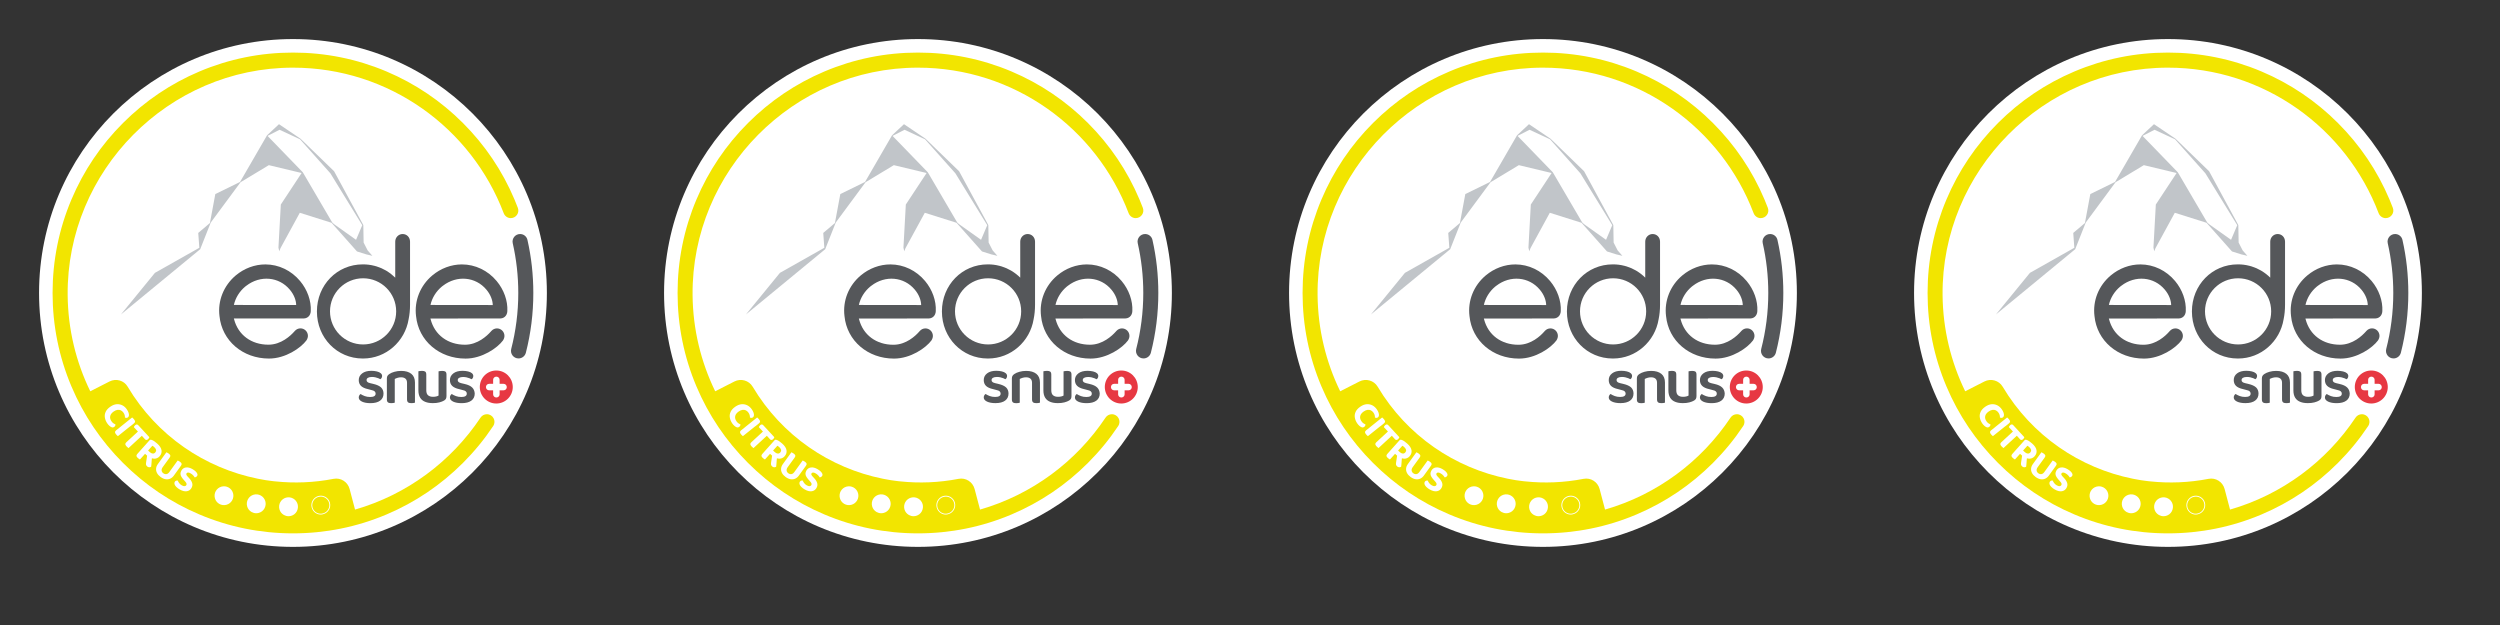 <?xml version="1.0" encoding="utf-8"?>
<!-- Generator: Adobe Illustrator 27.5.0, SVG Export Plug-In . SVG Version: 6.00 Build 0)  -->
<svg version="1.1" id="Ebene_1" xmlns="http://www.w3.org/2000/svg" xmlns:xlink="http://www.w3.org/1999/xlink" x="0px" y="0px"
	 viewBox="0 0 64 16" enable-background="new 0 0 64 16" xml:space="preserve">
<rect x="0" y="0" width="64" height="16" fill="#333333" stroke="none"/>
<g>
	<circle id="Stanzriss_00000134218204335930961790000001147970416684550307_" fill="#FFFFFF" cx="7.5" cy="7.5" r="6.5"/>
	<g>
		<path id="s_00000144321466163020501290000008890391919234517171_" fill="#55575A" d="M9.561,9.829L9.477,9.809
			C9.443,9.802,9.419,9.791,9.405,9.778C9.391,9.765,9.384,9.749,9.384,9.73
			c0-0.025,0.012-0.045,0.037-0.059c0.025-0.014,0.058-0.021,0.101-0.021
			c0.028,0,0.057,0.003,0.085,0.009c0.029,0.006,0.054,0.014,0.077,0.023
			c0.022,0.01,0.04,0.018,0.053,0.026c0.013-0.008,0.024-0.019,0.032-0.034
			C9.777,9.66,9.782,9.643,9.782,9.625c0-0.027-0.012-0.051-0.036-0.071
			C9.723,9.534,9.69,9.519,9.648,9.509c-0.042-0.01-0.089-0.016-0.141-0.016
			c-0.101,0-0.18,0.022-0.237,0.067C9.213,9.604,9.184,9.661,9.184,9.73
			c0,0.063,0.02,0.112,0.058,0.15c0.039,0.037,0.099,0.065,0.179,0.082
			l0.094,0.025c0.034,0.007,0.059,0.017,0.076,0.032
			c0.016,0.015,0.025,0.034,0.025,0.058c0,0.057-0.047,0.086-0.14,0.086
			c-0.052,0-0.098-0.008-0.138-0.023c-0.041-0.015-0.076-0.033-0.107-0.053
			c-0.014,0.009-0.026,0.021-0.034,0.037c-0.009,0.016-0.013,0.033-0.013,0.052
			c0,0.044,0.028,0.079,0.084,0.106c0.056,0.026,0.128,0.039,0.215,0.039
			c0.109,0,0.192-0.022,0.249-0.065c0.057-0.043,0.086-0.103,0.086-0.18
			c0-0.064-0.021-0.116-0.061-0.156C9.715,9.88,9.65,9.85,9.561,9.829z"/>
		<path id="u_00000150787924277881453920000000184822575404347571_" fill="#55575A" d="M11.32,9.495
			c-0.019,0-0.037,0.001-0.054,0.004c-0.017,0.003-0.03,0.005-0.039,0.007v0.356
			v0.081v0.183c-0.012,0.008-0.03,0.015-0.054,0.022
			c-0.024,0.007-0.054,0.01-0.089,0.01c-0.054,0-0.096-0.013-0.126-0.039
			c-0.03-0.026-0.045-0.068-0.045-0.128V9.943V9.862V9.59
			c0-0.037-0.009-0.062-0.026-0.076c-0.018-0.013-0.046-0.02-0.084-0.02
			c-0.02,0-0.038,0.001-0.054,0.004c-0.016,0.003-0.029,0.005-0.038,0.007v0.356
			v0.081v0.052c0,0.076,0.015,0.138,0.045,0.187
			c0.03,0.049,0.073,0.084,0.129,0.106c0.056,0.023,0.122,0.033,0.197,0.033
			c0.062,0,0.118-0.006,0.167-0.019c0.049-0.013,0.089-0.029,0.121-0.048
			c0.023-0.014,0.039-0.03,0.047-0.048c0.008-0.017,0.013-0.039,0.013-0.065
			V9.943V9.862V9.59c0-0.037-0.009-0.062-0.026-0.076
			C11.386,9.501,11.358,9.495,11.32,9.495z"/>
		<path id="n_00000075851168311112716640000010894140854724815796_" fill="#55575A" d="M10.27,9.495
			c-0.064,0-0.121,0.008-0.173,0.023C10.045,9.532,10.002,9.551,9.969,9.574
			C9.947,9.588,9.931,9.604,9.92,9.621c-0.011,0.017-0.016,0.04-0.016,0.066
			v0.186v0.082v0.27c0,0.036,0.009,0.06,0.027,0.075
			c0.018,0.014,0.046,0.021,0.083,0.021c0.02,0,0.038-0.001,0.054-0.004
			c0.017-0.003,0.029-0.006,0.038-0.009V9.956V9.874V9.701
			c0.021-0.011,0.045-0.021,0.072-0.029c0.027-0.009,0.057-0.013,0.091-0.013
			c0.046,0,0.083,0.012,0.11,0.034c0.027,0.023,0.041,0.059,0.041,0.108v0.072
			v0.082v0.27c0,0.036,0.009,0.06,0.027,0.075
			c0.018,0.014,0.046,0.021,0.085,0.021c0.019,0,0.037-0.001,0.054-0.004
			c0.017-0.003,0.029-0.006,0.037-0.009V9.956V9.874V9.793
			c0-0.098-0.031-0.173-0.093-0.223C10.467,9.52,10.381,9.495,10.27,9.495z"/>
		<path id="s_00000139280307405842059970000014265490774354870704_" fill="#55575A" d="M12.089,9.921
			c-0.04-0.04-0.105-0.071-0.194-0.091l-0.084-0.02
			c-0.034-0.008-0.058-0.018-0.072-0.031c-0.014-0.013-0.021-0.029-0.021-0.048
			c0-0.025,0.012-0.045,0.037-0.059c0.025-0.014,0.058-0.021,0.101-0.021
			c0.029,0,0.057,0.003,0.086,0.009c0.028,0.006,0.054,0.014,0.076,0.023
			c0.023,0.01,0.04,0.018,0.054,0.026c0.013-0.008,0.024-0.019,0.032-0.034
			c0.008-0.015,0.012-0.032,0.012-0.05c0-0.027-0.012-0.051-0.035-0.071
			c-0.023-0.02-0.056-0.035-0.098-0.045c-0.042-0.01-0.089-0.016-0.142-0.016
			c-0.101,0-0.18,0.022-0.237,0.067c-0.057,0.044-0.086,0.101-0.086,0.17
			c0,0.063,0.02,0.112,0.059,0.15c0.039,0.037,0.098,0.065,0.178,0.082
			l0.094,0.025c0.034,0.007,0.059,0.017,0.076,0.032
			c0.017,0.015,0.025,0.034,0.025,0.058c0,0.057-0.047,0.086-0.14,0.086
			c-0.052,0-0.098-0.008-0.138-0.023c-0.041-0.015-0.076-0.033-0.107-0.053
			c-0.014,0.009-0.026,0.021-0.034,0.037c-0.009,0.016-0.013,0.033-0.013,0.052
			c0,0.044,0.028,0.079,0.084,0.106c0.056,0.026,0.128,0.039,0.216,0.039
			c0.108,0,0.191-0.022,0.249-0.065c0.057-0.043,0.086-0.103,0.086-0.18
			C12.15,10.013,12.129,9.961,12.089,9.921z"/>
	</g>
	<g id="Swiss_Cross_00000133495663877570873390000015231795680370361263_">
		<path fill="#E73842" d="M12.705,9.485c-0.233,0-0.422,0.189-0.422,0.422
			c0,0.233,0.189,0.423,0.422,0.423c0.233,0,0.422-0.189,0.422-0.423
			C13.126,9.674,12.938,9.485,12.705,9.485z"/>
		<path fill="#FFFFFF" d="M12.893,9.826h-0.103V9.722c0-0.044-0.037-0.08-0.083-0.08
			c-0.046,0-0.083,0.036-0.083,0.08v0.104h-0.104c-0.044,0-0.08,0.037-0.08,0.083
			c0,0.046,0.036,0.083,0.08,0.083h0.104v0.104c0,0.044,0.037,0.08,0.083,0.08
			c0.046,0,0.083-0.036,0.083-0.08V9.992h0.103c0.045,0,0.081-0.037,0.081-0.083
			C12.973,9.863,12.937,9.826,12.893,9.826z"/>
	</g>
	<polygon id="Matterhorn_00000039121037950366265630000002371106498754961073_" fill="#C1C5C9" points="9.513,6.527 
		9.501,6.512 9.412,6.411 9.309,6.21 9.301,5.762 8.553,4.384 7.694,3.552 
		7.142,3.179 6.836,3.464 6.145,4.658 5.512,4.968 5.374,5.71 5.075,5.963 
		5.103,6.343 3.966,6.985 3.095,8.051 5.125,6.38 5.395,5.697 6.158,4.665 
		6.882,4.228 7.721,4.429 7.189,5.236 7.128,6.341 7.15,6.433 7.18,6.354 
		7.675,5.447 8.487,5.703 9.139,6.437 8.547,5.732 8.48,5.687 8.528,5.722 
		8.501,5.689 7.752,4.411 6.849,3.479 7.156,3.322 7.681,3.566 8.458,4.437 
		9.274,5.765 9.115,6.139 8.528,5.722 9.139,6.437 9.377,6.512 9.471,6.534 
		9.533,6.551 	"/>
	<path fill="#F2E500" d="M13.257,5.322c-0.028-0.073-0.057-0.145-0.087-0.217
		c-0.31-0.733-0.754-1.391-1.319-1.956c-0.565-0.565-1.223-1.009-1.956-1.319
		c-0.759-0.321-1.565-0.484-2.395-0.484S5.863,1.509,5.105,1.83
		c-0.733,0.31-1.391,0.754-1.956,1.319C2.583,3.714,2.14,4.372,1.83,5.105
		C1.509,5.863,1.346,6.669,1.346,7.5c0,0.831,0.163,1.637,0.484,2.395
		c0.31,0.733,0.754,1.391,1.319,1.956c0.565,0.565,1.223,1.009,1.956,1.319
		c0.759,0.321,1.565,0.484,2.395,0.484s1.637-0.163,2.395-0.484
		c0.733-0.31,1.391-0.754,1.956-1.319c0.291-0.291,0.55-0.607,0.775-0.945
		c0.086-0.129-0.007-0.302-0.162-0.302c-0.065,0-0.126,0.032-0.162,0.087
		c-0.75,1.125-1.884,1.972-3.213,2.354l-0.139-0.527
		c-0.048-0.18-0.226-0.296-0.409-0.26c-0.504,0.098-1.008,0.117-1.497,0.065
		c-0.011-0.001-0.022-0.002-0.033-0.003c-0.039-0.004-0.078-0.01-0.117-0.015
		c-0.031-0.004-0.061-0.008-0.092-0.013c-0.019-0.003-0.038-0.006-0.056-0.01
		c-0.049-0.008-0.098-0.017-0.147-0.027c-0-0-0-0-0-0
		c-1.352-0.273-2.581-1.096-3.331-2.356C3.174,9.738,2.97,9.681,2.803,9.766
		l-0.492,0.251C1.947,9.271,1.74,8.436,1.732,7.554
		C1.703,4.37,4.316,1.732,7.5,1.732c2.462,0,4.569,1.55,5.395,3.726
		c0.029,0.075,0.1,0.126,0.181,0.126C13.211,5.583,13.305,5.448,13.257,5.322z"/>
	<g>
		<path id="E_00000043458464981810207350000003570767368952220860_" fill="#55575A" d="M12.779,8.153
			c0.061,0.002,0.105-0.01,0.144-0.043c0.039-0.033,0.063-0.086,0.065-0.145
			c0.013-0.266-0.087-0.547-0.274-0.771c-0.225-0.27-0.549-0.425-0.889-0.425
			c-0.272,0-0.543,0.101-0.759,0.283l0,0c-0.309,0.26-0.464,0.649-0.415,1.041
			c0.062,0.63,0.595,1.087,1.267,1.087c0.425,0,0.814-0.271,0.958-0.464l0,0
			c0.022-0.033,0.038-0.077,0.038-0.116c0-0.107-0.086-0.193-0.192-0.193
			c-0.054,0-0.106,0.024-0.143,0.066l-0.019,0.021
			C12.472,8.592,12.231,8.825,11.904,8.825c-0.439,0-0.776-0.25-0.88-0.652
			c0,0-0.005-0.019-0.005-0.019L12.779,8.153z M11.02,7.807
			c0.04-0.18,0.142-0.346,0.289-0.469l0-0
			c0.007-0.006,0.03-0.023,0.03-0.023c0.357-0.275,0.836-0.232,1.113,0.1
			c0.102,0.121,0.16,0.264,0.163,0.394L11.02,7.807z"/>
		<path id="E_00000034074277587649557670000000386348964565623976_" fill="#55575A" d="M7.747,8.153
			c0.061,0.002,0.105-0.01,0.144-0.043c0.039-0.033,0.063-0.086,0.065-0.145
			C7.969,7.698,7.869,7.417,7.682,7.194c-0.225-0.27-0.549-0.425-0.889-0.425
			c-0.272,0-0.543,0.101-0.759,0.283l0,0C5.726,7.312,5.57,7.701,5.619,8.092
			c0.062,0.63,0.595,1.087,1.267,1.087c0.425,0,0.814-0.271,0.958-0.464l0,0
			C7.866,8.682,7.883,8.638,7.883,8.599c0-0.107-0.086-0.193-0.192-0.193
			c-0.054,0-0.106,0.024-0.143,0.066l-0.019,0.021
			C7.44,8.592,7.199,8.824,6.872,8.824c-0.439,0-0.776-0.25-0.88-0.652
			c0,0-0.005-0.019-0.005-0.019L7.747,8.153z M5.987,7.807
			C6.027,7.627,6.129,7.461,6.276,7.338l0-0
			c0.007-0.006,0.03-0.023,0.03-0.023c0.357-0.275,0.836-0.232,1.113,0.1
			C7.521,7.536,7.58,7.679,7.582,7.808L5.987,7.807z"/>
		<path fill="#55575A" d="M13.315,5.991L13.315,5.991c-0.124,0-0.216,0.115-0.189,0.235
			c0.093,0.41,0.142,0.836,0.142,1.274c0,0.495-0.063,0.975-0.181,1.434
			c-0.031,0.123,0.061,0.242,0.187,0.242h0c0.089,0,0.166-0.06,0.188-0.146
			c0.127-0.496,0.191-1.008,0.191-1.53c0-0.461-0.05-0.915-0.15-1.357
			C13.484,6.054,13.406,5.991,13.315,5.991z"/>
		<path fill="#55575A" d="M10.307,5.991c-0.104,0-0.189,0.087-0.189,0.195V7.108
			C10.052,7.044,9.98,6.987,9.901,6.938c-0.005-0.003-0.01-0.006-0.015-0.009
			C9.881,6.927,9.876,6.924,9.872,6.921c-0.07-0.04-0.143-0.073-0.221-0.097
			C9.649,6.823,9.648,6.823,9.646,6.822c-0.007-0.002-0.014-0.004-0.021-0.006
			C9.611,6.812,9.597,6.808,9.582,6.804c-0.002-0-0.003-0.001-0.005-0.001
			c-0.091-0.023-0.185-0.035-0.282-0.035c-0.002,0-0.003,0-0.005,0
			c-0.001-0-0.002-0-0.003-0c-0.658,0-1.174,0.529-1.174,1.205
			c0,0.676,0.516,1.205,1.174,1.205c0.001,0,0.003-0,0.004-0
			c0.001,0,0.003,0,0.004,0c0.586,0,1.073-0.436,1.166-1.007
			c0.022-0.108,0.036-0.23,0.036-0.367v-1.619
			C10.496,6.075,10.415,5.991,10.307,5.991z M8.448,7.971
			c0-0.468,0.379-0.847,0.847-0.847s0.847,0.379,0.847,0.847
			c0,0.468-0.379,0.847-0.847,0.847S8.448,8.438,8.448,7.971z"/>
	</g>
	<path fill-rule="evenodd" clip-rule="evenodd" fill="#FFFFFF" d="M5.966,12.625
		c0.036,0.128-0.039,0.261-0.167,0.297c-0.129,0.037-0.262-0.038-0.297-0.166
		c-0.036-0.129,0.038-0.262,0.167-0.298C5.797,12.422,5.93,12.497,5.966,12.625"/>
	<g>
		<path fill="#FFFFFF" d="M2.957,10.867c-0.017-0.008-0.035-0.018-0.053-0.03
			c-0.018-0.012-0.034-0.029-0.05-0.052c-0.031-0.044-0.042-0.088-0.033-0.132
			c0.009-0.044,0.039-0.083,0.089-0.118c0.033-0.023,0.065-0.037,0.096-0.042
			c0.031-0.005,0.059-0.002,0.086,0.011c0.026,0.012,0.049,0.032,0.069,0.06
			c0.016,0.023,0.026,0.045,0.031,0.066c0.005,0.021,0.007,0.042,0.007,0.061
			c0.011,0.004,0.023,0.007,0.036,0.007c0.013,0,0.026-0.004,0.038-0.012
			c0.015-0.01,0.024-0.025,0.027-0.046c0.004-0.02,0.001-0.044-0.008-0.072
			c-0.009-0.028-0.024-0.057-0.045-0.088C3.217,10.435,3.179,10.4,3.134,10.377
			c-0.045-0.023-0.094-0.033-0.147-0.029c-0.053,0.004-0.107,0.025-0.162,0.063
			c-0.058,0.04-0.098,0.084-0.12,0.132c-0.022,0.048-0.029,0.097-0.02,0.148
			c0.008,0.051,0.028,0.099,0.06,0.146c0.018,0.026,0.036,0.047,0.054,0.062
			c0.017,0.015,0.032,0.026,0.045,0.032c0.015,0.009,0.03,0.013,0.042,0.012
			c0.013-0.001,0.024-0.005,0.035-0.012c0.012-0.008,0.021-0.018,0.027-0.03
			C2.954,10.89,2.957,10.879,2.957,10.867z"/>
		<path fill="#FFFFFF" d="M3.336,10.913l0.091-0.073c0.021-0.017,0.031-0.033,0.031-0.048
			C3.458,10.776,3.449,10.758,3.432,10.736c-0.008-0.01-0.017-0.02-0.027-0.029
			c-0.01-0.009-0.017-0.016-0.022-0.02l-0.283,0.227l0,0l-0.125,0.1
			c-0.02,0.016-0.03,0.032-0.031,0.047c-0.001,0.016,0.008,0.035,0.026,0.057
			c0.008,0.01,0.017,0.02,0.027,0.029c0.009,0.009,0.016,0.015,0.022,0.018
			l0.317-0.254L3.336,10.913z"/>
		<path fill="#FFFFFF" d="M3.712,11.245c0.011,0.012,0.023,0.018,0.037,0.018
			c0.014,0,0.028-0.007,0.043-0.021c0.008-0.008,0.015-0.016,0.021-0.026
			c0.005-0.009,0.009-0.017,0.01-0.024l-0.109-0.118l0-0L3.537,10.883
			c-0.01-0.011-0.022-0.017-0.036-0.017c-0.013-0-0.028,0.007-0.043,0.021
			c-0.008,0.008-0.016,0.016-0.021,0.025c-0.006,0.009-0.009,0.017-0.01,0.024
			l0.104,0.112l-0.296,0.273c-0.019,0.017-0.028,0.034-0.027,0.05
			c0.001,0.016,0.011,0.034,0.03,0.055c0.009,0.01,0.019,0.019,0.029,0.027
			c0.01,0.008,0.018,0.014,0.023,0.018l0.341-0.315L3.712,11.245z"/>
		<path fill="#FFFFFF" d="M3.994,11.737c0.036-0.009,0.067-0.028,0.092-0.056
			c0.041-0.046,0.058-0.098,0.049-0.154c-0.008-0.056-0.045-0.113-0.11-0.171
			c-0.023-0.021-0.046-0.039-0.07-0.056c-0.023-0.017-0.046-0.029-0.067-0.037
			c-0.011-0.005-0.022-0.007-0.032-0.007c-0.01,0.001-0.019,0.005-0.027,0.014
			l-0.224,0.25l0,0l-0.089,0.1c-0.017,0.019-0.025,0.036-0.023,0.052
			c0.002,0.015,0.014,0.033,0.035,0.052c0.01,0.009,0.02,0.017,0.031,0.024
			c0.011,0.007,0.019,0.012,0.024,0.015l0.13-0.145l0.053,0.047l-0.026,0.173
			c-0.003,0.02-0.004,0.038-0.002,0.055c0.002,0.016,0.012,0.032,0.03,0.048
			c0.014,0.012,0.03,0.02,0.048,0.021c0.018,0.002,0.036-0.002,0.053-0.013
			c0.002-0.013,0.004-0.029,0.006-0.048c0.002-0.019,0.004-0.041,0.005-0.064
			c0.002-0.023,0.003-0.048,0.005-0.073c0.001-0.01,0.002-0.021,0.003-0.031
			C3.926,11.744,3.961,11.746,3.994,11.737z M3.838,11.576l-0.047-0.042
			l0.11-0.123c0.007,0.004,0.015,0.009,0.022,0.014
			c0.007,0.006,0.015,0.012,0.023,0.019c0.029,0.026,0.045,0.05,0.05,0.073
			c0.004,0.023-0.003,0.045-0.021,0.066c-0.019,0.021-0.04,0.03-0.065,0.028
			C3.886,11.609,3.862,11.597,3.838,11.576z"/>
		<path fill="#FFFFFF" d="M4.468,12.151l0.164-0.227c0.016-0.022,0.021-0.04,0.017-0.055
			c-0.005-0.015-0.018-0.031-0.04-0.047c-0.01-0.007-0.021-0.014-0.033-0.02
			c-0.012-0.006-0.021-0.011-0.027-0.014l-0.2,0.277l0,0l-0.017,0.023
			c-0.021,0.029-0.045,0.045-0.072,0.049c-0.027,0.004-0.053-0.003-0.078-0.021
			c-0.025-0.018-0.04-0.041-0.044-0.068c-0.004-0.027,0.004-0.055,0.024-0.084
			l0.028-0.039l0.153-0.211c0.016-0.022,0.021-0.04,0.017-0.055
			c-0.005-0.015-0.018-0.031-0.04-0.047c-0.01-0.007-0.021-0.014-0.033-0.02
			c-0.012-0.006-0.021-0.011-0.027-0.014l-0.199,0.275l0,0l-0.02,0.028
			c-0.027,0.037-0.042,0.075-0.045,0.114c-0.004,0.039,0.004,0.078,0.024,0.115
			c0.019,0.037,0.05,0.071,0.093,0.102c0.043,0.031,0.085,0.05,0.127,0.056
			c0.042,0.007,0.081,0.002,0.117-0.014c0.036-0.016,0.067-0.042,0.094-0.079
			l0.019-0.027L4.468,12.151z"/>
		<path fill="#FFFFFF" d="M5.052,12.13c-0.007-0.02-0.022-0.04-0.043-0.061
			c-0.021-0.02-0.048-0.04-0.079-0.058c-0.062-0.036-0.119-0.051-0.17-0.044
			c-0.051,0.007-0.089,0.033-0.116,0.079c-0.017,0.03-0.025,0.058-0.024,0.085
			C4.621,12.158,4.63,12.184,4.646,12.209c0.016,0.025,0.036,0.052,0.06,0.079
			l0.036,0.04c0.016,0.018,0.027,0.035,0.032,0.049
			c0.005,0.014,0.004,0.028-0.004,0.042c-0.009,0.015-0.023,0.024-0.042,0.027
			c-0.019,0.003-0.044-0.004-0.074-0.021c-0.028-0.016-0.051-0.036-0.068-0.059
			c-0.017-0.023-0.029-0.044-0.037-0.065c-0.013-0.001-0.027,0.001-0.042,0.006
			c-0.015,0.005-0.026,0.015-0.034,0.029c-0.011,0.018-0.012,0.039-0.004,0.062
			c0.008,0.023,0.023,0.046,0.045,0.068c0.023,0.023,0.051,0.044,0.085,0.063
			c0.068,0.04,0.129,0.055,0.182,0.047c0.053-0.008,0.093-0.036,0.12-0.082
			c0.025-0.043,0.031-0.086,0.019-0.127c-0.012-0.042-0.039-0.085-0.081-0.13
			l-0.038-0.041c-0.015-0.016-0.024-0.03-0.029-0.042
			c-0.005-0.012-0.004-0.024,0.002-0.035c0.008-0.014,0.021-0.021,0.04-0.022
			c0.018-0.001,0.041,0.006,0.067,0.022c0.025,0.015,0.047,0.031,0.064,0.05
			c0.017,0.019,0.03,0.036,0.038,0.052c0.013-0.001,0.025-0.005,0.036-0.011
			c0.011-0.006,0.02-0.015,0.028-0.028C5.058,12.168,5.059,12.15,5.052,12.13z"
			/>
	</g>
	<path fill="#FFFFFF" d="M6.792,12.831c-0.036-0.128-0.169-0.203-0.298-0.167
		c-0.128,0.036-0.203,0.17-0.167,0.299c0.017,0.062,0.058,0.113,0.114,0.145
		c0.036,0.02,0.076,0.031,0.117,0.031c0.022,0,0.045-0.003,0.067-0.009
		c0.062-0.017,0.114-0.058,0.145-0.114S6.81,12.893,6.792,12.831z"/>
	<g>
		<g>
			<path fill="#FFFFFF" d="M8.211,13.173c-0.041,0-0.081-0.01-0.117-0.031
				c-0.056-0.031-0.097-0.083-0.114-0.145c-0.036-0.128,0.039-0.262,0.167-0.299
				c0.128-0.035,0.262,0.039,0.298,0.167c0.017,0.062,0.01,0.127-0.022,0.183
				c-0.032,0.056-0.083,0.097-0.145,0.114C8.256,13.17,8.234,13.173,8.211,13.173
				z M8.212,12.713c-0.019,0-0.039,0.003-0.059,0.008
				c-0.116,0.033-0.184,0.155-0.152,0.271c0.016,0.056,0.052,0.103,0.103,0.131
				c0.051,0.029,0.11,0.036,0.167,0.019c0.056-0.016,0.103-0.052,0.132-0.103
				c0.029-0.051,0.036-0.11,0.02-0.166l0,0
				C8.396,12.776,8.308,12.713,8.212,12.713z"/>
		</g>
	</g>
	<path fill="#FFFFFF" d="M7.619,12.907c-0.036-0.128-0.169-0.203-0.298-0.167
		c-0.128,0.036-0.203,0.17-0.167,0.299c0.017,0.062,0.058,0.113,0.114,0.145
		c0.036,0.02,0.076,0.031,0.117,0.031c0.022,0,0.045-0.003,0.067-0.009
		c0.062-0.017,0.114-0.058,0.145-0.114C7.628,13.034,7.636,12.969,7.619,12.907z"/>
</g>
<g>
	<circle id="Stanzriss_00000028326178274781559380000009163534867912934077_" fill="#FFFFFF" cx="23.5" cy="7.5" r="6.5"/>
	<g>
		<path id="s_00000098181022366120542900000007436564580250569611_" fill="#55575A" d="M25.561,9.829l-0.084-0.02
			c-0.034-0.008-0.058-0.018-0.072-0.031c-0.014-0.013-0.021-0.029-0.021-0.048
			c0-0.025,0.012-0.045,0.037-0.059c0.025-0.014,0.058-0.021,0.101-0.021
			c0.028,0,0.057,0.003,0.085,0.009c0.029,0.006,0.054,0.014,0.077,0.023
			c0.022,0.01,0.04,0.018,0.053,0.026c0.013-0.008,0.024-0.019,0.032-0.034
			c0.008-0.015,0.012-0.032,0.012-0.05c0-0.027-0.012-0.051-0.036-0.071
			c-0.023-0.02-0.056-0.035-0.098-0.045c-0.042-0.01-0.089-0.016-0.141-0.016
			c-0.101,0-0.18,0.022-0.237,0.067c-0.057,0.044-0.085,0.101-0.085,0.17
			c0,0.063,0.02,0.112,0.058,0.15c0.039,0.037,0.099,0.065,0.179,0.082
			l0.094,0.025c0.034,0.007,0.059,0.017,0.076,0.032
			c0.016,0.015,0.025,0.034,0.025,0.058c0,0.057-0.047,0.086-0.14,0.086
			c-0.052,0-0.098-0.008-0.138-0.023c-0.041-0.015-0.076-0.033-0.107-0.053
			c-0.014,0.009-0.026,0.021-0.034,0.037c-0.009,0.016-0.013,0.033-0.013,0.052
			c0,0.044,0.028,0.079,0.084,0.106c0.056,0.026,0.128,0.039,0.215,0.039
			c0.109,0,0.192-0.022,0.249-0.065c0.057-0.043,0.086-0.103,0.086-0.18
			c0-0.064-0.021-0.116-0.061-0.156C25.715,9.88,25.65,9.85,25.561,9.829z"/>
		<path id="u_00000108281680462648906560000014407703506100088733_" fill="#55575A" d="M27.32,9.495
			c-0.019,0-0.037,0.001-0.054,0.004c-0.017,0.003-0.03,0.005-0.039,0.007v0.356
			v0.081v0.183c-0.012,0.008-0.03,0.015-0.054,0.022
			c-0.024,0.007-0.054,0.01-0.089,0.01c-0.054,0-0.096-0.013-0.126-0.039
			c-0.03-0.026-0.045-0.068-0.045-0.128V9.943V9.862V9.59
			c0-0.037-0.009-0.062-0.026-0.076c-0.018-0.013-0.046-0.02-0.084-0.02
			c-0.02,0-0.038,0.001-0.054,0.004c-0.016,0.003-0.029,0.005-0.038,0.007v0.356
			v0.081v0.052c0,0.076,0.015,0.138,0.045,0.187
			c0.03,0.049,0.073,0.084,0.129,0.106c0.056,0.023,0.122,0.033,0.197,0.033
			c0.062,0,0.118-0.006,0.167-0.019c0.049-0.013,0.089-0.029,0.121-0.048
			c0.023-0.014,0.039-0.03,0.047-0.048c0.008-0.017,0.013-0.039,0.013-0.065
			V9.943V9.862V9.59c0-0.037-0.009-0.062-0.026-0.076
			C27.386,9.501,27.358,9.495,27.32,9.495z"/>
		<path id="n_00000146481447160637145950000005366218613304255923_" fill="#55575A" d="M26.27,9.495
			c-0.064,0-0.121,0.008-0.173,0.023C26.045,9.532,26.002,9.551,25.969,9.574
			c-0.022,0.014-0.038,0.03-0.049,0.048c-0.011,0.017-0.016,0.04-0.016,0.066
			v0.186v0.082v0.27c0,0.036,0.009,0.06,0.027,0.075
			c0.018,0.014,0.046,0.021,0.083,0.021c0.02,0,0.038-0.001,0.054-0.004
			c0.017-0.003,0.029-0.006,0.038-0.009V9.956V9.874V9.701
			c0.021-0.011,0.045-0.021,0.072-0.029c0.027-0.009,0.057-0.013,0.091-0.013
			c0.046,0,0.083,0.012,0.11,0.034c0.027,0.023,0.041,0.059,0.041,0.108v0.072
			v0.082v0.27c0,0.036,0.009,0.06,0.027,0.075
			c0.018,0.014,0.046,0.021,0.085,0.021c0.019,0,0.037-0.001,0.054-0.004
			c0.017-0.003,0.029-0.006,0.037-0.009V9.956V9.874V9.793
			c0-0.098-0.031-0.173-0.093-0.223C26.467,9.52,26.381,9.495,26.27,9.495z"/>
		<path id="s_00000008147075178950185870000014593773931639297934_" fill="#55575A" d="M28.089,9.921
			c-0.04-0.04-0.105-0.071-0.194-0.091l-0.084-0.02
			c-0.034-0.008-0.058-0.018-0.072-0.031c-0.014-0.013-0.021-0.029-0.021-0.048
			c0-0.025,0.012-0.045,0.037-0.059c0.025-0.014,0.058-0.021,0.101-0.021
			c0.029,0,0.057,0.003,0.086,0.009c0.028,0.006,0.054,0.014,0.076,0.023
			c0.023,0.01,0.04,0.018,0.054,0.026c0.013-0.008,0.024-0.019,0.032-0.034
			c0.008-0.015,0.012-0.032,0.012-0.05c0-0.027-0.012-0.051-0.035-0.071
			c-0.023-0.02-0.056-0.035-0.098-0.045c-0.042-0.01-0.089-0.016-0.142-0.016
			c-0.101,0-0.18,0.022-0.237,0.067c-0.057,0.044-0.086,0.101-0.086,0.17
			c0,0.063,0.02,0.112,0.059,0.15c0.039,0.037,0.098,0.065,0.178,0.082
			l0.094,0.025c0.034,0.007,0.059,0.017,0.076,0.032
			c0.017,0.015,0.025,0.034,0.025,0.058c0,0.057-0.047,0.086-0.14,0.086
			c-0.052,0-0.098-0.008-0.138-0.023c-0.041-0.015-0.076-0.033-0.107-0.053
			c-0.014,0.009-0.026,0.021-0.034,0.037c-0.009,0.016-0.013,0.033-0.013,0.052
			c0,0.044,0.028,0.079,0.084,0.106c0.056,0.026,0.128,0.039,0.216,0.039
			c0.108,0,0.191-0.022,0.249-0.065c0.057-0.043,0.086-0.103,0.086-0.18
			C28.15,10.013,28.129,9.961,28.089,9.921z"/>
	</g>
	<g id="Swiss_Cross_00000130630240418694654390000014338531533559905980_">
		<path fill="#E73842" d="M28.705,9.485c-0.233,0-0.422,0.189-0.422,0.422
			c0,0.233,0.189,0.423,0.422,0.423c0.233,0,0.422-0.189,0.422-0.423
			C29.126,9.674,28.938,9.485,28.705,9.485z"/>
		<path fill="#FFFFFF" d="M28.893,9.826h-0.103V9.722c0-0.044-0.037-0.08-0.083-0.08
			c-0.046,0-0.083,0.036-0.083,0.08v0.104h-0.104
			c-0.044,0-0.08,0.037-0.08,0.083c0,0.046,0.036,0.083,0.08,0.083h0.104v0.104
			c0,0.044,0.037,0.08,0.083,0.08c0.046,0,0.083-0.036,0.083-0.08V9.992h0.103
			c0.045,0,0.081-0.037,0.081-0.083C28.973,9.863,28.937,9.826,28.893,9.826z"/>
	</g>
	<polygon id="Matterhorn_00000121272506473005679280000005057832472803030177_" fill="#C1C5C9" points="25.513,6.527 
		25.501,6.512 25.412,6.411 25.309,6.21 25.301,5.762 24.553,4.384 23.694,3.552 
		23.142,3.179 22.836,3.464 22.145,4.658 21.512,4.968 21.374,5.71 21.075,5.963 
		21.103,6.343 19.966,6.985 19.095,8.051 21.125,6.38 21.395,5.697 22.158,4.665 
		22.882,4.228 23.721,4.429 23.189,5.236 23.128,6.341 23.15,6.433 23.18,6.354 
		23.675,5.447 24.487,5.703 25.139,6.437 24.547,5.732 24.48,5.687 24.528,5.722 
		24.501,5.689 23.752,4.411 22.849,3.479 23.156,3.322 23.681,3.566 24.458,4.437 
		25.274,5.765 25.115,6.139 24.528,5.722 25.139,6.437 25.377,6.512 25.471,6.534 
		25.533,6.551 	"/>
	<path fill="#F2E500" d="M29.257,5.322c-0.028-0.073-0.057-0.145-0.087-0.217
		c-0.31-0.733-0.754-1.391-1.319-1.956c-0.565-0.565-1.223-1.009-1.956-1.319
		c-0.759-0.321-1.565-0.484-2.395-0.484s-1.637,0.163-2.395,0.484
		c-0.733,0.31-1.391,0.754-1.956,1.319c-0.565,0.565-1.009,1.223-1.319,1.956
		c-0.321,0.759-0.484,1.565-0.484,2.395c0,0.831,0.163,1.637,0.484,2.395
		c0.31,0.733,0.754,1.391,1.319,1.956c0.565,0.565,1.223,1.009,1.956,1.319
		c0.759,0.321,1.565,0.484,2.395,0.484s1.637-0.163,2.395-0.484
		c0.733-0.31,1.391-0.754,1.956-1.319c0.291-0.291,0.55-0.607,0.775-0.945
		c0.086-0.129-0.007-0.302-0.162-0.302c-0.065,0-0.126,0.032-0.162,0.087
		c-0.75,1.125-1.884,1.972-3.213,2.354l-0.139-0.527
		c-0.048-0.18-0.226-0.296-0.409-0.26c-0.504,0.098-1.008,0.117-1.497,0.065
		c-0.011-0.001-0.022-0.002-0.033-0.003c-0.039-0.004-0.078-0.01-0.117-0.015
		c-0.031-0.004-0.061-0.008-0.092-0.013c-0.019-0.003-0.038-0.006-0.056-0.01
		c-0.049-0.008-0.098-0.017-0.147-0.027c-0-0-0-0-0-0
		c-1.352-0.273-2.581-1.096-3.331-2.356c-0.096-0.161-0.301-0.218-0.467-0.133
		l-0.492,0.251c-0.363-0.746-0.571-1.581-0.579-2.463
		c-0.029-3.184,2.584-5.822,5.768-5.822c2.462,0,4.569,1.55,5.395,3.726
		c0.029,0.075,0.1,0.126,0.181,0.126C29.211,5.583,29.305,5.448,29.257,5.322z"/>
	<g>
		<path id="E_00000103946748734701038110000011230750036627089804_" fill="#55575A" d="M28.779,8.153
			C28.841,8.155,28.884,8.142,28.923,8.11c0.039-0.033,0.063-0.086,0.065-0.145
			c0.013-0.266-0.087-0.547-0.274-0.771c-0.225-0.27-0.549-0.425-0.889-0.425
			c-0.272,0-0.543,0.101-0.759,0.283l0,0c-0.309,0.26-0.464,0.649-0.415,1.041
			c0.062,0.63,0.595,1.087,1.267,1.087c0.425,0,0.814-0.271,0.958-0.464l0,0
			c0.022-0.033,0.038-0.077,0.038-0.116c0-0.107-0.086-0.193-0.192-0.193
			c-0.054,0-0.106,0.024-0.143,0.066l-0.019,0.021
			C28.472,8.592,28.231,8.825,27.904,8.825c-0.439,0-0.776-0.25-0.88-0.652
			c0,0-0.005-0.019-0.005-0.019L28.779,8.153z M27.02,7.807
			c0.04-0.18,0.142-0.346,0.289-0.469l0-0
			c0.007-0.006,0.03-0.023,0.03-0.023c0.357-0.275,0.836-0.232,1.113,0.1
			c0.102,0.121,0.16,0.264,0.163,0.394L27.02,7.807z"/>
		<path id="E_00000175281344541012382500000002811333310424738970_" fill="#55575A" d="M23.747,8.153
			c0.061,0.002,0.105-0.01,0.144-0.043c0.039-0.033,0.063-0.086,0.065-0.145
			c0.013-0.266-0.087-0.547-0.274-0.771c-0.225-0.27-0.549-0.425-0.889-0.425
			c-0.272,0-0.543,0.101-0.759,0.283l0,0c-0.309,0.26-0.464,0.649-0.415,1.041
			c0.062,0.63,0.595,1.087,1.267,1.087c0.425,0,0.814-0.271,0.958-0.464l0,0
			c0.022-0.033,0.038-0.077,0.038-0.116c0-0.107-0.086-0.193-0.192-0.193
			c-0.054,0-0.106,0.024-0.143,0.066l-0.019,0.021
			c-0.088,0.1-0.329,0.332-0.656,0.332c-0.439,0-0.776-0.25-0.88-0.652
			c0,0-0.005-0.019-0.005-0.019L23.747,8.153z M21.987,7.807
			c0.04-0.18,0.142-0.346,0.289-0.469l0-0
			c0.007-0.006,0.03-0.023,0.03-0.023c0.357-0.275,0.836-0.232,1.113,0.1
			c0.102,0.121,0.16,0.264,0.163,0.394L21.987,7.807z"/>
		<path fill="#55575A" d="M29.315,5.991L29.315,5.991c-0.124,0-0.216,0.115-0.189,0.235
			c0.093,0.41,0.142,0.836,0.142,1.274c0,0.495-0.063,0.975-0.181,1.434
			c-0.031,0.123,0.061,0.242,0.187,0.242l0,0c0.089,0,0.166-0.06,0.188-0.146
			c0.127-0.496,0.191-1.008,0.191-1.53c0-0.461-0.05-0.915-0.15-1.357
			C29.484,6.054,29.406,5.991,29.315,5.991z"/>
		<path fill="#55575A" d="M26.307,5.991c-0.104,0-0.189,0.087-0.189,0.195V7.108
			c-0.065-0.065-0.138-0.122-0.217-0.17c-0.005-0.003-0.01-0.006-0.015-0.009
			c-0.005-0.003-0.01-0.006-0.014-0.008c-0.07-0.04-0.143-0.073-0.221-0.097
			c-0.002-0-0.003-0.001-0.005-0.002c-0.007-0.002-0.014-0.004-0.021-0.006
			c-0.014-0.004-0.029-0.008-0.043-0.012c-0.002-0-0.003-0.001-0.005-0.001
			c-0.091-0.023-0.185-0.035-0.282-0.035c-0.002,0-0.003,0-0.005,0
			c-0.001-0-0.002-0-0.003-0c-0.658,0-1.174,0.529-1.174,1.205
			c0,0.676,0.516,1.205,1.174,1.205c0.001,0,0.003-0,0.004-0
			c0.001,0,0.003,0,0.004,0c0.586,0,1.073-0.436,1.166-1.007
			c0.022-0.108,0.036-0.23,0.036-0.367v-1.619
			C26.496,6.075,26.415,5.991,26.307,5.991z M24.448,7.971
			c0-0.468,0.379-0.847,0.847-0.847s0.847,0.379,0.847,0.847
			c0,0.468-0.379,0.847-0.847,0.847S24.448,8.438,24.448,7.971z"/>
	</g>
	<path fill-rule="evenodd" clip-rule="evenodd" fill="#FFFFFF" d="M21.966,12.625
		c0.036,0.128-0.039,0.261-0.167,0.297c-0.129,0.037-0.262-0.038-0.297-0.166
		c-0.036-0.129,0.038-0.262,0.167-0.298C21.797,12.422,21.93,12.497,21.966,12.625
		"/>
	<g>
		<path fill="#FFFFFF" d="M18.957,10.867c-0.017-0.008-0.035-0.018-0.053-0.03
			c-0.018-0.012-0.034-0.029-0.05-0.052c-0.031-0.044-0.042-0.088-0.033-0.132
			c0.009-0.044,0.039-0.083,0.089-0.118c0.033-0.023,0.065-0.037,0.096-0.042
			c0.031-0.005,0.059-0.002,0.086,0.011c0.026,0.012,0.049,0.032,0.069,0.06
			c0.016,0.023,0.026,0.045,0.031,0.066c0.005,0.021,0.007,0.042,0.007,0.061
			c0.011,0.004,0.023,0.007,0.036,0.007c0.013,0,0.026-0.004,0.038-0.012
			c0.015-0.01,0.024-0.025,0.027-0.046c0.004-0.02,0.001-0.044-0.008-0.072
			c-0.009-0.028-0.024-0.057-0.045-0.088c-0.031-0.045-0.069-0.079-0.114-0.103
			c-0.045-0.023-0.094-0.033-0.147-0.029c-0.053,0.004-0.107,0.025-0.162,0.063
			c-0.058,0.04-0.098,0.084-0.12,0.132c-0.022,0.048-0.029,0.097-0.02,0.148
			c0.008,0.051,0.028,0.099,0.06,0.146c0.018,0.026,0.036,0.047,0.054,0.062
			c0.017,0.015,0.032,0.026,0.045,0.032c0.015,0.009,0.03,0.013,0.042,0.012
			c0.013-0.001,0.024-0.005,0.035-0.012c0.012-0.008,0.021-0.018,0.027-0.03
			S18.957,10.879,18.957,10.867z"/>
		<path fill="#FFFFFF" d="M19.336,10.913l0.091-0.073c0.021-0.017,0.031-0.033,0.031-0.048
			c-0-0.016-0.009-0.034-0.026-0.056c-0.008-0.01-0.017-0.02-0.027-0.029
			c-0.01-0.009-0.017-0.016-0.022-0.02l-0.283,0.227l0,0l-0.125,0.1
			c-0.02,0.016-0.03,0.032-0.031,0.047c-0.001,0.016,0.008,0.035,0.026,0.057
			c0.008,0.01,0.017,0.02,0.027,0.029c0.009,0.009,0.016,0.015,0.022,0.018
			l0.317-0.254L19.336,10.913z"/>
		<path fill="#FFFFFF" d="M19.712,11.245c0.011,0.012,0.023,0.018,0.037,0.018
			c0.014,0,0.028-0.007,0.043-0.021c0.008-0.008,0.015-0.016,0.021-0.026
			c0.005-0.009,0.009-0.017,0.01-0.024l-0.109-0.118l0-0L19.537,10.883
			c-0.01-0.011-0.022-0.017-0.036-0.017c-0.013-0-0.028,0.007-0.043,0.021
			c-0.008,0.008-0.016,0.016-0.021,0.025c-0.006,0.009-0.009,0.017-0.01,0.024
			l0.104,0.112l-0.296,0.273c-0.019,0.017-0.028,0.034-0.027,0.05
			c0.001,0.016,0.011,0.034,0.03,0.055c0.009,0.01,0.019,0.019,0.029,0.027
			c0.01,0.008,0.018,0.014,0.023,0.018l0.341-0.315L19.712,11.245z"/>
		<path fill="#FFFFFF" d="M19.994,11.737c0.036-0.009,0.067-0.028,0.092-0.056
			c0.041-0.046,0.058-0.098,0.049-0.154c-0.008-0.056-0.045-0.113-0.11-0.171
			c-0.023-0.021-0.046-0.039-0.07-0.056c-0.023-0.017-0.046-0.029-0.067-0.037
			c-0.011-0.005-0.022-0.007-0.032-0.007c-0.01,0.001-0.019,0.005-0.027,0.014
			l-0.224,0.25l0,0l-0.089,0.1c-0.017,0.019-0.025,0.036-0.023,0.052
			c0.002,0.015,0.014,0.033,0.035,0.052c0.01,0.009,0.02,0.017,0.031,0.024
			s0.019,0.012,0.024,0.015l0.13-0.145l0.053,0.047l-0.026,0.173
			c-0.003,0.02-0.004,0.038-0.002,0.055c0.002,0.016,0.012,0.032,0.03,0.048
			c0.014,0.012,0.03,0.02,0.048,0.021c0.018,0.002,0.036-0.002,0.053-0.013
			c0.002-0.013,0.004-0.029,0.006-0.048c0.002-0.019,0.004-0.041,0.005-0.064
			c0.002-0.023,0.003-0.048,0.005-0.073c0.001-0.01,0.002-0.021,0.003-0.031
			C19.926,11.744,19.961,11.746,19.994,11.737z M19.838,11.576l-0.047-0.042
			l0.11-0.123c0.007,0.004,0.015,0.009,0.022,0.014
			c0.007,0.006,0.015,0.012,0.023,0.019c0.029,0.026,0.045,0.05,0.05,0.073
			c0.004,0.023-0.003,0.045-0.021,0.066c-0.019,0.021-0.04,0.03-0.065,0.028
			C19.886,11.609,19.862,11.597,19.838,11.576z"/>
		<path fill="#FFFFFF" d="M20.468,12.151l0.164-0.227c0.016-0.022,0.021-0.04,0.017-0.055
			c-0.005-0.015-0.018-0.031-0.04-0.047c-0.01-0.007-0.021-0.014-0.033-0.02
			c-0.012-0.006-0.021-0.011-0.027-0.014l-0.2,0.277l0,0l-0.017,0.023
			c-0.021,0.029-0.045,0.045-0.072,0.049c-0.027,0.004-0.053-0.003-0.078-0.021
			c-0.025-0.018-0.04-0.041-0.044-0.068c-0.004-0.027,0.004-0.055,0.024-0.084
			l0.028-0.039l0.153-0.211c0.016-0.022,0.021-0.04,0.017-0.055
			c-0.005-0.015-0.018-0.031-0.04-0.047c-0.01-0.007-0.021-0.014-0.033-0.02
			c-0.012-0.006-0.021-0.011-0.027-0.014l-0.199,0.275l0,0l-0.02,0.028
			c-0.027,0.037-0.042,0.075-0.045,0.114c-0.004,0.039,0.004,0.078,0.024,0.115
			c0.019,0.037,0.05,0.071,0.093,0.102c0.043,0.031,0.085,0.05,0.127,0.056
			s0.081,0.002,0.117-0.014c0.036-0.016,0.067-0.042,0.094-0.079l0.019-0.027
			L20.468,12.151z"/>
		<path fill="#FFFFFF" d="M21.052,12.13c-0.007-0.02-0.022-0.04-0.043-0.061
			c-0.021-0.02-0.048-0.04-0.079-0.058c-0.062-0.036-0.119-0.051-0.17-0.044
			c-0.051,0.007-0.089,0.033-0.116,0.079c-0.017,0.03-0.025,0.058-0.024,0.085
			c0.001,0.027,0.01,0.053,0.026,0.078c0.016,0.025,0.036,0.052,0.06,0.079
			l0.036,0.04c0.016,0.018,0.027,0.035,0.032,0.049
			c0.005,0.014,0.004,0.028-0.004,0.042c-0.009,0.015-0.023,0.024-0.042,0.027
			c-0.019,0.003-0.044-0.004-0.074-0.021c-0.028-0.016-0.051-0.036-0.068-0.059
			c-0.017-0.023-0.029-0.044-0.037-0.065c-0.013-0.001-0.027,0.001-0.042,0.006
			c-0.015,0.005-0.026,0.015-0.034,0.029c-0.011,0.018-0.012,0.039-0.004,0.062
			c0.008,0.023,0.023,0.046,0.045,0.068c0.023,0.023,0.051,0.044,0.085,0.063
			c0.068,0.04,0.129,0.055,0.182,0.047c0.053-0.008,0.093-0.036,0.12-0.082
			c0.025-0.043,0.031-0.086,0.019-0.127c-0.012-0.042-0.039-0.085-0.081-0.13
			l-0.038-0.041c-0.015-0.016-0.024-0.03-0.029-0.042
			c-0.005-0.012-0.004-0.024,0.002-0.035c0.008-0.014,0.021-0.021,0.04-0.022
			c0.018-0.001,0.041,0.006,0.067,0.022c0.025,0.015,0.047,0.031,0.064,0.05
			c0.017,0.019,0.03,0.036,0.038,0.052c0.013-0.001,0.025-0.005,0.036-0.011
			c0.011-0.006,0.02-0.015,0.028-0.028
			C21.058,12.168,21.059,12.15,21.052,12.13z"/>
	</g>
	<path fill="#FFFFFF" d="M22.792,12.831c-0.036-0.128-0.169-0.203-0.298-0.167
		c-0.128,0.036-0.203,0.17-0.167,0.299c0.017,0.062,0.058,0.113,0.114,0.145
		c0.036,0.02,0.076,0.031,0.117,0.031c0.022,0,0.045-0.003,0.067-0.009
		c0.062-0.017,0.114-0.058,0.145-0.114C22.802,12.958,22.81,12.893,22.792,12.831z"
		/>
	<g>
		<g>
			<path fill="#FFFFFF" d="M24.211,13.173c-0.041,0-0.081-0.01-0.117-0.031
				c-0.056-0.031-0.097-0.083-0.114-0.145c-0.036-0.128,0.039-0.262,0.167-0.299
				c0.128-0.035,0.262,0.039,0.298,0.167c0.017,0.062,0.01,0.127-0.022,0.183
				c-0.032,0.056-0.083,0.097-0.145,0.114
				C24.256,13.17,24.234,13.173,24.211,13.173z M24.212,12.713
				c-0.019,0-0.039,0.003-0.059,0.008c-0.116,0.033-0.184,0.155-0.152,0.271
				c0.016,0.056,0.052,0.103,0.103,0.131c0.051,0.029,0.11,0.036,0.167,0.019
				c0.056-0.016,0.103-0.052,0.132-0.103c0.029-0.051,0.036-0.11,0.02-0.166l0,0
				C24.396,12.776,24.308,12.713,24.212,12.713z"/>
		</g>
	</g>
	<path fill="#FFFFFF" d="M23.619,12.907c-0.036-0.128-0.169-0.203-0.298-0.167
		c-0.128,0.036-0.203,0.17-0.167,0.299c0.017,0.062,0.058,0.113,0.114,0.145
		c0.036,0.02,0.076,0.031,0.117,0.031c0.022,0,0.045-0.003,0.067-0.009
		c0.062-0.017,0.114-0.058,0.145-0.114C23.628,13.034,23.636,12.969,23.619,12.907z"
		/>
</g>
<g>
	<circle id="Stanzriss_00000120542493890483388350000009366905425926014880_" fill="#FFFFFF" cx="39.5" cy="7.5" r="6.5"/>
	<g>
		<path id="s_00000147190271198437278470000012448744251134156948_" fill="#55575A" d="M41.561,9.829l-0.084-0.02
			c-0.034-0.008-0.058-0.018-0.072-0.031c-0.014-0.013-0.021-0.029-0.021-0.048
			c0-0.025,0.012-0.045,0.037-0.059c0.025-0.014,0.058-0.021,0.101-0.021
			c0.028,0,0.057,0.003,0.085,0.009c0.029,0.006,0.054,0.014,0.077,0.023
			c0.022,0.01,0.04,0.018,0.053,0.026c0.013-0.008,0.024-0.019,0.032-0.034
			c0.008-0.015,0.012-0.032,0.012-0.05c0-0.027-0.012-0.051-0.036-0.071
			c-0.023-0.02-0.056-0.035-0.098-0.045c-0.042-0.01-0.089-0.016-0.141-0.016
			c-0.101,0-0.18,0.022-0.237,0.067c-0.057,0.044-0.085,0.101-0.085,0.17
			c0,0.063,0.02,0.112,0.058,0.15c0.039,0.037,0.099,0.065,0.179,0.082
			l0.094,0.025c0.034,0.007,0.059,0.017,0.076,0.032
			c0.016,0.015,0.025,0.034,0.025,0.058c0,0.057-0.047,0.086-0.14,0.086
			c-0.052,0-0.098-0.008-0.138-0.023c-0.041-0.015-0.076-0.033-0.107-0.053
			c-0.014,0.009-0.026,0.021-0.034,0.037c-0.009,0.016-0.013,0.033-0.013,0.052
			c0,0.044,0.028,0.079,0.084,0.106c0.056,0.026,0.128,0.039,0.215,0.039
			c0.109,0,0.192-0.022,0.249-0.065c0.057-0.043,0.086-0.103,0.086-0.18
			c0-0.064-0.021-0.116-0.061-0.156C41.715,9.88,41.65,9.85,41.561,9.829z"/>
		<path id="u_00000054985087002818482840000016059340858801609351_" fill="#55575A" d="M43.32,9.495
			c-0.019,0-0.037,0.001-0.054,0.004c-0.017,0.003-0.03,0.005-0.039,0.007v0.356
			v0.081v0.183c-0.012,0.008-0.03,0.015-0.054,0.022
			c-0.024,0.007-0.054,0.01-0.089,0.01c-0.054,0-0.096-0.013-0.126-0.039
			c-0.03-0.026-0.045-0.068-0.045-0.128V9.943V9.862V9.59
			c0-0.037-0.009-0.062-0.026-0.076c-0.018-0.013-0.046-0.02-0.084-0.02
			c-0.02,0-0.038,0.001-0.054,0.004c-0.016,0.003-0.029,0.005-0.038,0.007v0.356
			v0.081v0.052c0,0.076,0.015,0.138,0.045,0.187
			c0.03,0.049,0.073,0.084,0.129,0.106c0.056,0.023,0.122,0.033,0.197,0.033
			c0.062,0,0.118-0.006,0.167-0.019c0.049-0.013,0.089-0.029,0.121-0.048
			c0.023-0.014,0.039-0.03,0.047-0.048c0.008-0.017,0.013-0.039,0.013-0.065
			V9.943V9.862V9.59c0-0.037-0.009-0.062-0.026-0.076
			C43.386,9.501,43.358,9.495,43.32,9.495z"/>
		<path id="n_00000118374792447898172570000010713289718313081222_" fill="#55575A" d="M42.27,9.495
			c-0.064,0-0.121,0.008-0.173,0.023c-0.052,0.015-0.095,0.034-0.128,0.056
			c-0.022,0.014-0.038,0.03-0.049,0.048c-0.011,0.017-0.016,0.04-0.016,0.066
			v0.186v0.082v0.27c0,0.036,0.009,0.06,0.027,0.075
			c0.018,0.014,0.046,0.021,0.083,0.021c0.02,0,0.038-0.001,0.054-0.004
			c0.017-0.003,0.029-0.006,0.038-0.009V9.956V9.874V9.701
			c0.021-0.011,0.045-0.021,0.072-0.029c0.027-0.009,0.057-0.013,0.091-0.013
			c0.046,0,0.083,0.012,0.11,0.034c0.027,0.023,0.041,0.059,0.041,0.108v0.072
			v0.082v0.27c0,0.036,0.009,0.06,0.027,0.075
			c0.018,0.014,0.046,0.021,0.085,0.021c0.019,0,0.037-0.001,0.054-0.004
			c0.017-0.003,0.029-0.006,0.037-0.009V9.956V9.874V9.793
			c0-0.098-0.031-0.173-0.093-0.223C42.467,9.52,42.381,9.495,42.27,9.495z"/>
		<path id="s_00000078757880688788523120000013398754964111078829_" fill="#55575A" d="M44.089,9.921
			c-0.04-0.04-0.105-0.071-0.194-0.091l-0.084-0.02
			c-0.034-0.008-0.058-0.018-0.072-0.031c-0.014-0.013-0.021-0.029-0.021-0.048
			c0-0.025,0.012-0.045,0.037-0.059c0.025-0.014,0.058-0.021,0.101-0.021
			c0.029,0,0.057,0.003,0.086,0.009c0.028,0.006,0.054,0.014,0.076,0.023
			c0.023,0.01,0.04,0.018,0.054,0.026c0.013-0.008,0.024-0.019,0.032-0.034
			c0.008-0.015,0.012-0.032,0.012-0.05c0-0.027-0.012-0.051-0.035-0.071
			c-0.023-0.02-0.056-0.035-0.098-0.045c-0.042-0.01-0.089-0.016-0.142-0.016
			c-0.101,0-0.18,0.022-0.237,0.067c-0.057,0.044-0.086,0.101-0.086,0.17
			c0,0.063,0.02,0.112,0.059,0.15c0.039,0.037,0.098,0.065,0.178,0.082
			l0.094,0.025c0.034,0.007,0.059,0.017,0.076,0.032
			c0.017,0.015,0.025,0.034,0.025,0.058c0,0.057-0.047,0.086-0.14,0.086
			c-0.052,0-0.098-0.008-0.138-0.023c-0.041-0.015-0.076-0.033-0.107-0.053
			c-0.014,0.009-0.026,0.021-0.034,0.037c-0.009,0.016-0.013,0.033-0.013,0.052
			c0,0.044,0.028,0.079,0.084,0.106c0.056,0.026,0.128,0.039,0.216,0.039
			c0.108,0,0.191-0.022,0.249-0.065c0.057-0.043,0.086-0.103,0.086-0.18
			C44.15,10.013,44.129,9.961,44.089,9.921z"/>
	</g>
	<g id="Swiss_Cross_00000064320012670036799170000014557613269401100165_">
		<path fill="#E73842" d="M44.705,9.485c-0.233,0-0.422,0.189-0.422,0.422
			c0,0.233,0.189,0.423,0.422,0.423c0.233,0,0.422-0.189,0.422-0.423
			C45.126,9.674,44.938,9.485,44.705,9.485z"/>
		<path fill="#FFFFFF" d="M44.893,9.826h-0.103V9.722c0-0.044-0.037-0.08-0.083-0.08
			c-0.046,0-0.083,0.036-0.083,0.08v0.104h-0.104
			c-0.044,0-0.08,0.037-0.08,0.083c0,0.046,0.036,0.083,0.08,0.083h0.104v0.104
			c0,0.044,0.037,0.08,0.083,0.08c0.046,0,0.083-0.036,0.083-0.08V9.992h0.103
			c0.045,0,0.081-0.037,0.081-0.083C44.973,9.863,44.937,9.826,44.893,9.826z"/>
	</g>
	<polygon id="Matterhorn_00000178170556089894251360000009980662815084936340_" fill="#C1C5C9" points="41.513,6.527 
		41.501,6.512 41.412,6.411 41.309,6.21 41.301,5.762 40.553,4.384 39.694,3.552 
		39.142,3.179 38.836,3.464 38.145,4.658 37.512,4.968 37.374,5.71 37.075,5.963 
		37.103,6.343 35.966,6.985 35.095,8.051 37.125,6.38 37.395,5.697 38.158,4.665 
		38.882,4.228 39.721,4.429 39.189,5.236 39.128,6.341 39.15,6.433 39.18,6.354 
		39.675,5.447 40.487,5.703 41.139,6.437 40.547,5.732 40.48,5.687 40.528,5.722 
		40.501,5.689 39.752,4.411 38.849,3.479 39.156,3.322 39.681,3.566 40.458,4.437 
		41.274,5.765 41.115,6.139 40.528,5.722 41.139,6.437 41.377,6.512 41.471,6.534 
		41.533,6.551 	"/>
	<path fill="#F2E500" d="M45.257,5.322c-0.028-0.073-0.057-0.145-0.087-0.217
		c-0.31-0.733-0.754-1.391-1.319-1.956c-0.565-0.565-1.223-1.009-1.956-1.319
		c-0.759-0.321-1.565-0.484-2.395-0.484s-1.637,0.163-2.395,0.484
		c-0.733,0.31-1.391,0.754-1.956,1.319c-0.565,0.565-1.009,1.223-1.319,1.956
		c-0.321,0.759-0.484,1.565-0.484,2.395c0,0.831,0.163,1.637,0.484,2.395
		c0.31,0.733,0.754,1.391,1.319,1.956c0.565,0.565,1.223,1.009,1.956,1.319
		c0.759,0.321,1.565,0.484,2.395,0.484s1.637-0.163,2.395-0.484
		c0.733-0.31,1.391-0.754,1.956-1.319c0.291-0.291,0.55-0.607,0.775-0.945
		c0.086-0.129-0.007-0.302-0.162-0.302c-0.065,0-0.126,0.032-0.162,0.087
		c-0.75,1.125-1.884,1.972-3.213,2.354l-0.139-0.527
		c-0.048-0.18-0.226-0.296-0.409-0.26c-0.504,0.098-1.008,0.117-1.497,0.065
		c-0.011-0.001-0.022-0.002-0.033-0.003c-0.039-0.004-0.078-0.01-0.117-0.015
		c-0.031-0.004-0.061-0.008-0.092-0.013c-0.019-0.003-0.038-0.006-0.056-0.01
		c-0.049-0.008-0.098-0.017-0.147-0.027c-0-0-0-0-0-0
		c-1.352-0.273-2.581-1.096-3.331-2.356c-0.096-0.161-0.301-0.218-0.467-0.133
		l-0.492,0.251c-0.363-0.746-0.571-1.581-0.579-2.463
		c-0.029-3.184,2.584-5.822,5.768-5.822c2.462,0,4.569,1.55,5.395,3.726
		c0.029,0.075,0.1,0.126,0.181,0.126C45.211,5.583,45.305,5.448,45.257,5.322z"/>
	<g>
		<path id="E_00000136400535941601273420000006415318180621240213_" fill="#55575A" d="M44.779,8.153
			c0.061,0.002,0.105-0.01,0.144-0.043c0.039-0.033,0.063-0.086,0.065-0.145
			c0.013-0.266-0.087-0.547-0.274-0.771c-0.225-0.27-0.549-0.425-0.889-0.425
			c-0.272,0-0.543,0.101-0.759,0.283l0,0c-0.309,0.26-0.464,0.649-0.415,1.041
			c0.062,0.63,0.595,1.087,1.267,1.087c0.425,0,0.814-0.271,0.958-0.464l0,0
			C44.899,8.682,44.915,8.638,44.915,8.599c0-0.107-0.086-0.193-0.192-0.193
			c-0.054,0-0.106,0.024-0.143,0.066l-0.019,0.021
			C44.472,8.592,44.231,8.825,43.904,8.825c-0.439,0-0.776-0.25-0.88-0.652
			c0,0-0.005-0.019-0.005-0.019L44.779,8.153z M43.02,7.807
			c0.04-0.18,0.142-0.346,0.289-0.469l0-0
			c0.007-0.006,0.03-0.023,0.03-0.023c0.357-0.275,0.836-0.232,1.113,0.1
			c0.102,0.121,0.16,0.264,0.163,0.394L43.02,7.807z"/>
		<path id="E_00000148660005699344149340000006566049664849415046_" fill="#55575A" d="M39.747,8.153
			c0.061,0.002,0.105-0.01,0.144-0.043c0.039-0.033,0.063-0.086,0.065-0.145
			c0.013-0.266-0.087-0.547-0.274-0.771c-0.225-0.27-0.549-0.425-0.889-0.425
			c-0.272,0-0.543,0.101-0.759,0.283l0,0c-0.309,0.26-0.464,0.649-0.415,1.041
			c0.062,0.63,0.595,1.087,1.267,1.087c0.425,0,0.814-0.271,0.958-0.464l0,0
			c0.022-0.033,0.038-0.077,0.038-0.116c0-0.107-0.086-0.193-0.192-0.193
			c-0.054,0-0.106,0.024-0.143,0.066l-0.019,0.021
			c-0.088,0.1-0.329,0.332-0.656,0.332c-0.439,0-0.776-0.25-0.88-0.652
			c0,0-0.005-0.019-0.005-0.019L39.747,8.153z M37.987,7.807
			c0.04-0.18,0.142-0.346,0.289-0.469l0-0
			c0.007-0.006,0.03-0.023,0.03-0.023c0.357-0.275,0.836-0.232,1.113,0.1
			c0.102,0.121,0.16,0.264,0.163,0.394L37.987,7.807z"/>
		<path fill="#55575A" d="M45.315,5.991h-0c-0.124,0-0.216,0.115-0.189,0.235
			c0.093,0.41,0.142,0.836,0.142,1.274c0,0.495-0.063,0.975-0.181,1.434
			c-0.031,0.123,0.061,0.242,0.187,0.242l0,0c0.089,0,0.166-0.06,0.188-0.146
			c0.127-0.496,0.191-1.008,0.191-1.53c0-0.461-0.05-0.915-0.15-1.357
			C45.484,6.054,45.406,5.991,45.315,5.991z"/>
		<path fill="#55575A" d="M42.307,5.991c-0.104,0-0.189,0.087-0.189,0.195V7.108
			c-0.065-0.065-0.138-0.122-0.217-0.17c-0.005-0.003-0.01-0.006-0.015-0.009
			c-0.005-0.003-0.01-0.006-0.014-0.008c-0.07-0.04-0.143-0.073-0.221-0.097
			c-0.002-0-0.003-0.001-0.005-0.002c-0.007-0.002-0.014-0.004-0.021-0.006
			c-0.014-0.004-0.029-0.008-0.043-0.012c-0.002-0-0.003-0.001-0.005-0.001
			c-0.091-0.023-0.185-0.035-0.282-0.035c-0.002,0-0.003,0-0.005,0
			c-0.001-0-0.002-0-0.003-0c-0.658,0-1.174,0.529-1.174,1.205
			c0,0.676,0.516,1.205,1.174,1.205c0.001,0,0.003-0,0.004-0
			c0.001,0,0.003,0,0.004,0c0.586,0,1.073-0.436,1.166-1.007
			c0.022-0.108,0.036-0.23,0.036-0.367v-1.619
			C42.496,6.075,42.415,5.991,42.307,5.991z M40.448,7.971
			c0-0.468,0.379-0.847,0.847-0.847c0.468,0,0.847,0.379,0.847,0.847
			c0,0.468-0.379,0.847-0.847,0.847C40.827,8.818,40.448,8.438,40.448,7.971z"/>
	</g>
	<path fill-rule="evenodd" clip-rule="evenodd" fill="#FFFFFF" d="M37.966,12.625
		c0.036,0.128-0.039,0.261-0.167,0.297c-0.129,0.037-0.262-0.038-0.297-0.166
		c-0.036-0.129,0.038-0.262,0.167-0.298C37.797,12.422,37.93,12.497,37.966,12.625
		"/>
	<g>
		<path fill="#FFFFFF" d="M34.957,10.867c-0.017-0.008-0.035-0.018-0.053-0.03
			c-0.018-0.012-0.034-0.029-0.05-0.052c-0.031-0.044-0.042-0.088-0.033-0.132
			c0.009-0.044,0.039-0.083,0.089-0.118c0.033-0.023,0.065-0.037,0.096-0.042
			c0.031-0.005,0.059-0.002,0.086,0.011c0.026,0.012,0.049,0.032,0.069,0.06
			c0.016,0.023,0.026,0.045,0.031,0.066c0.005,0.021,0.007,0.042,0.007,0.061
			c0.011,0.004,0.023,0.007,0.036,0.007c0.013,0,0.026-0.004,0.038-0.012
			c0.015-0.01,0.024-0.025,0.027-0.046c0.004-0.02,0.001-0.044-0.008-0.072
			c-0.009-0.028-0.024-0.057-0.045-0.088c-0.031-0.045-0.069-0.079-0.114-0.103
			c-0.045-0.023-0.094-0.033-0.147-0.029c-0.053,0.004-0.107,0.025-0.162,0.063
			c-0.058,0.04-0.098,0.084-0.12,0.132c-0.022,0.048-0.029,0.097-0.02,0.148
			c0.008,0.051,0.028,0.099,0.06,0.146c0.018,0.026,0.036,0.047,0.054,0.062
			c0.017,0.015,0.032,0.026,0.045,0.032c0.015,0.009,0.03,0.013,0.042,0.012
			c0.013-0.001,0.024-0.005,0.035-0.012c0.012-0.008,0.021-0.018,0.027-0.03
			C34.954,10.89,34.957,10.879,34.957,10.867z"/>
		<path fill="#FFFFFF" d="M35.336,10.913l0.091-0.073c0.021-0.017,0.031-0.033,0.031-0.048
			c-0-0.016-0.009-0.034-0.026-0.056c-0.008-0.01-0.017-0.02-0.027-0.029
			c-0.01-0.009-0.017-0.016-0.022-0.02l-0.283,0.227l0,0l-0.125,0.1
			c-0.02,0.016-0.03,0.032-0.031,0.047c-0.001,0.016,0.008,0.035,0.026,0.057
			c0.008,0.01,0.017,0.02,0.027,0.029c0.009,0.009,0.016,0.015,0.022,0.018
			l0.317-0.254L35.336,10.913z"/>
		<path fill="#FFFFFF" d="M35.712,11.245c0.011,0.012,0.023,0.018,0.037,0.018
			c0.014,0,0.028-0.007,0.043-0.021c0.008-0.008,0.015-0.016,0.021-0.026
			c0.005-0.009,0.009-0.017,0.01-0.024l-0.109-0.118l0-0l-0.177-0.192
			c-0.01-0.011-0.022-0.017-0.036-0.017c-0.013-0-0.028,0.007-0.043,0.021
			c-0.008,0.008-0.016,0.016-0.021,0.025c-0.006,0.009-0.009,0.017-0.01,0.024
			l0.104,0.112l-0.296,0.273c-0.019,0.017-0.028,0.034-0.027,0.05
			c0.001,0.016,0.011,0.034,0.03,0.055c0.009,0.01,0.019,0.019,0.029,0.027
			c0.01,0.008,0.018,0.014,0.023,0.018l0.341-0.315L35.712,11.245z"/>
		<path fill="#FFFFFF" d="M35.994,11.737c0.036-0.009,0.067-0.028,0.092-0.056
			c0.041-0.046,0.058-0.098,0.049-0.154c-0.008-0.056-0.045-0.113-0.11-0.171
			c-0.023-0.021-0.046-0.039-0.07-0.056s-0.046-0.029-0.067-0.037
			c-0.011-0.005-0.022-0.007-0.032-0.007c-0.01,0.001-0.019,0.005-0.027,0.014
			l-0.224,0.25l0,0l-0.089,0.1c-0.017,0.019-0.025,0.036-0.023,0.052
			c0.002,0.015,0.014,0.033,0.035,0.052c0.01,0.009,0.02,0.017,0.031,0.024
			s0.019,0.012,0.024,0.015l0.13-0.145l0.053,0.047l-0.026,0.173
			c-0.003,0.02-0.004,0.038-0.002,0.055c0.002,0.016,0.012,0.032,0.03,0.048
			c0.014,0.012,0.03,0.02,0.048,0.021c0.018,0.002,0.036-0.002,0.053-0.013
			c0.002-0.013,0.004-0.029,0.006-0.048c0.002-0.019,0.004-0.041,0.005-0.064
			c0.002-0.023,0.003-0.048,0.005-0.073c0.001-0.01,0.002-0.021,0.003-0.031
			C35.926,11.744,35.961,11.746,35.994,11.737z M35.838,11.576l-0.047-0.042
			l0.11-0.123c0.007,0.004,0.015,0.009,0.022,0.014
			c0.007,0.006,0.015,0.012,0.023,0.019c0.029,0.026,0.045,0.05,0.05,0.073
			c0.004,0.023-0.003,0.045-0.021,0.066c-0.019,0.021-0.04,0.03-0.065,0.028
			C35.886,11.609,35.862,11.597,35.838,11.576z"/>
		<path fill="#FFFFFF" d="M36.468,12.151l0.164-0.227c0.016-0.022,0.021-0.04,0.017-0.055
			c-0.005-0.015-0.018-0.031-0.04-0.047c-0.01-0.007-0.021-0.014-0.033-0.02
			c-0.012-0.006-0.021-0.011-0.027-0.014l-0.2,0.277l0,0l-0.017,0.023
			c-0.021,0.029-0.045,0.045-0.072,0.049c-0.027,0.004-0.053-0.003-0.078-0.021
			c-0.025-0.018-0.04-0.041-0.044-0.068c-0.004-0.027,0.004-0.055,0.024-0.084
			l0.028-0.039l0.153-0.211c0.016-0.022,0.021-0.04,0.017-0.055
			c-0.005-0.015-0.018-0.031-0.04-0.047c-0.01-0.007-0.021-0.014-0.033-0.02
			c-0.012-0.006-0.021-0.011-0.027-0.014l-0.199,0.275l0,0l-0.02,0.028
			c-0.027,0.037-0.042,0.075-0.045,0.114c-0.004,0.039,0.004,0.078,0.024,0.115
			c0.019,0.037,0.05,0.071,0.093,0.102c0.043,0.031,0.085,0.05,0.127,0.056
			c0.042,0.007,0.081,0.002,0.117-0.014c0.036-0.016,0.067-0.042,0.094-0.079
			l0.019-0.027L36.468,12.151z"/>
		<path fill="#FFFFFF" d="M37.052,12.13c-0.007-0.02-0.022-0.04-0.043-0.061
			c-0.021-0.02-0.048-0.04-0.079-0.058c-0.062-0.036-0.119-0.051-0.17-0.044
			c-0.051,0.007-0.089,0.033-0.116,0.079c-0.017,0.03-0.025,0.058-0.024,0.085
			c0.001,0.027,0.01,0.053,0.026,0.078c0.016,0.025,0.036,0.052,0.06,0.079
			l0.036,0.04c0.016,0.018,0.027,0.035,0.032,0.049
			c0.005,0.014,0.004,0.028-0.004,0.042c-0.009,0.015-0.023,0.024-0.042,0.027
			c-0.019,0.003-0.044-0.004-0.074-0.021c-0.028-0.016-0.051-0.036-0.068-0.059
			c-0.017-0.023-0.029-0.044-0.037-0.065c-0.013-0.001-0.027,0.001-0.042,0.006
			c-0.015,0.005-0.026,0.015-0.034,0.029c-0.011,0.018-0.012,0.039-0.004,0.062
			c0.008,0.023,0.023,0.046,0.045,0.068c0.023,0.023,0.051,0.044,0.085,0.063
			c0.068,0.04,0.129,0.055,0.182,0.047c0.053-0.008,0.093-0.036,0.12-0.082
			c0.025-0.043,0.031-0.086,0.019-0.127c-0.012-0.042-0.039-0.085-0.081-0.13
			l-0.038-0.041c-0.015-0.016-0.024-0.03-0.029-0.042
			c-0.005-0.012-0.004-0.024,0.002-0.035c0.008-0.014,0.021-0.021,0.04-0.022
			c0.018-0.001,0.041,0.006,0.067,0.022c0.026,0.015,0.047,0.031,0.064,0.05
			c0.017,0.019,0.03,0.036,0.038,0.052c0.013-0.001,0.025-0.005,0.036-0.011
			c0.011-0.006,0.02-0.015,0.028-0.028C37.058,12.168,37.059,12.15,37.052,12.13
			z"/>
	</g>
	<path fill="#FFFFFF" d="M38.792,12.831c-0.036-0.128-0.169-0.203-0.298-0.167
		c-0.128,0.036-0.203,0.17-0.167,0.299c0.017,0.062,0.058,0.113,0.114,0.145
		c0.036,0.02,0.076,0.031,0.117,0.031c0.022,0,0.045-0.003,0.067-0.009
		c0.062-0.017,0.114-0.058,0.145-0.114S38.81,12.893,38.792,12.831z"/>
	<g>
		<g>
			<path fill="#FFFFFF" d="M40.211,13.173c-0.041,0-0.081-0.01-0.117-0.031
				c-0.056-0.031-0.097-0.083-0.114-0.145c-0.036-0.128,0.039-0.262,0.167-0.299
				c0.128-0.035,0.262,0.039,0.298,0.167c0.017,0.062,0.01,0.127-0.022,0.183
				c-0.032,0.056-0.083,0.097-0.145,0.114
				C40.256,13.17,40.234,13.173,40.211,13.173z M40.212,12.713
				c-0.019,0-0.039,0.003-0.059,0.008c-0.116,0.033-0.184,0.155-0.152,0.271
				c0.016,0.056,0.052,0.103,0.103,0.131c0.051,0.029,0.11,0.036,0.167,0.019
				c0.056-0.016,0.103-0.052,0.132-0.103c0.029-0.051,0.036-0.11,0.02-0.166l0,0
				C40.396,12.776,40.308,12.713,40.212,12.713z"/>
		</g>
	</g>
	<path fill="#FFFFFF" d="M39.619,12.907c-0.036-0.128-0.169-0.203-0.298-0.167
		c-0.128,0.036-0.203,0.17-0.167,0.299c0.017,0.062,0.058,0.113,0.114,0.145
		c0.036,0.02,0.076,0.031,0.117,0.031c0.022,0,0.045-0.003,0.067-0.009
		c0.062-0.017,0.114-0.058,0.145-0.114C39.628,13.034,39.636,12.969,39.619,12.907z
		"/>
</g>
<g>
	<circle id="Stanzriss_00000181803842129830074620000002156056062301650866_" fill="#FFFFFF" cx="55.5" cy="7.5" r="6.5"/>
	<g>
		<path id="s_00000122701024483197810110000011960048271124135356_" fill="#55575A" d="M57.561,9.829l-0.084-0.02
			c-0.034-0.008-0.058-0.018-0.072-0.031c-0.014-0.013-0.021-0.029-0.021-0.048
			c0-0.025,0.012-0.045,0.037-0.059c0.025-0.014,0.058-0.021,0.101-0.021
			c0.028,0,0.057,0.003,0.085,0.009c0.029,0.006,0.054,0.014,0.077,0.023
			c0.022,0.01,0.04,0.018,0.053,0.026c0.013-0.008,0.024-0.019,0.032-0.034
			c0.008-0.015,0.012-0.032,0.012-0.05c0-0.027-0.012-0.051-0.036-0.071
			c-0.023-0.02-0.056-0.035-0.098-0.045c-0.042-0.01-0.089-0.016-0.141-0.016
			c-0.101,0-0.18,0.022-0.237,0.067c-0.057,0.044-0.085,0.101-0.085,0.17
			c0,0.063,0.02,0.112,0.058,0.15c0.039,0.037,0.099,0.065,0.179,0.082
			l0.094,0.025c0.034,0.007,0.059,0.017,0.076,0.032
			c0.016,0.015,0.025,0.034,0.025,0.058c0,0.057-0.047,0.086-0.14,0.086
			c-0.052,0-0.098-0.008-0.138-0.023c-0.041-0.015-0.076-0.033-0.107-0.053
			c-0.014,0.009-0.026,0.021-0.034,0.037c-0.009,0.016-0.013,0.033-0.013,0.052
			c0,0.044,0.028,0.079,0.084,0.106c0.056,0.026,0.128,0.039,0.215,0.039
			c0.109,0,0.192-0.022,0.249-0.065c0.057-0.043,0.086-0.103,0.086-0.18
			c0-0.064-0.021-0.116-0.061-0.156C57.715,9.88,57.65,9.85,57.561,9.829z"/>
		<path id="u_00000164479934714622376930000001845750860825157259_" fill="#55575A" d="M59.32,9.495
			c-0.019,0-0.037,0.001-0.054,0.004c-0.017,0.003-0.03,0.005-0.039,0.007v0.356
			v0.081v0.183c-0.012,0.008-0.03,0.015-0.054,0.022
			c-0.024,0.007-0.054,0.01-0.089,0.01c-0.054,0-0.096-0.013-0.126-0.039
			c-0.03-0.026-0.045-0.068-0.045-0.128V9.943V9.862V9.59
			c0-0.037-0.009-0.062-0.026-0.076c-0.018-0.013-0.046-0.02-0.084-0.02
			c-0.02,0-0.038,0.001-0.054,0.004c-0.016,0.003-0.029,0.005-0.038,0.007v0.356
			v0.081v0.052c0,0.076,0.015,0.138,0.045,0.187
			c0.03,0.049,0.073,0.084,0.129,0.106c0.056,0.023,0.122,0.033,0.197,0.033
			c0.062,0,0.118-0.006,0.167-0.019c0.049-0.013,0.089-0.029,0.121-0.048
			c0.023-0.014,0.039-0.03,0.047-0.048c0.008-0.017,0.013-0.039,0.013-0.065
			V9.943V9.862V9.59c0-0.037-0.009-0.062-0.026-0.076
			C59.386,9.501,59.358,9.495,59.32,9.495z"/>
		<path id="n_00000058559689170333722190000015464196582761847993_" fill="#55575A" d="M58.27,9.495
			c-0.064,0-0.121,0.008-0.173,0.023c-0.052,0.015-0.095,0.034-0.128,0.056
			c-0.022,0.014-0.038,0.03-0.049,0.048c-0.011,0.017-0.016,0.04-0.016,0.066
			v0.186v0.082v0.27c0,0.036,0.009,0.06,0.027,0.075
			c0.018,0.014,0.046,0.021,0.083,0.021c0.02,0,0.038-0.001,0.054-0.004
			c0.017-0.003,0.029-0.006,0.038-0.009V9.956V9.874V9.701
			c0.021-0.011,0.045-0.021,0.072-0.029c0.027-0.009,0.057-0.013,0.091-0.013
			c0.046,0,0.083,0.012,0.11,0.034c0.027,0.023,0.041,0.059,0.041,0.108v0.072
			v0.082v0.27c0,0.036,0.009,0.06,0.027,0.075
			c0.018,0.014,0.046,0.021,0.085,0.021c0.019,0,0.037-0.001,0.054-0.004
			c0.017-0.003,0.029-0.006,0.037-0.009V9.956V9.874V9.793
			c0-0.098-0.031-0.173-0.093-0.223C58.467,9.52,58.381,9.495,58.27,9.495z"/>
		<path id="s_00000029004783846780162510000008785656538416756670_" fill="#55575A" d="M60.089,9.921
			c-0.04-0.04-0.105-0.071-0.194-0.091l-0.084-0.02
			c-0.034-0.008-0.058-0.018-0.072-0.031c-0.014-0.013-0.021-0.029-0.021-0.048
			c0-0.025,0.012-0.045,0.037-0.059c0.025-0.014,0.058-0.021,0.101-0.021
			c0.029,0,0.057,0.003,0.086,0.009c0.028,0.006,0.054,0.014,0.076,0.023
			c0.023,0.01,0.04,0.018,0.054,0.026c0.013-0.008,0.024-0.019,0.032-0.034
			c0.008-0.015,0.012-0.032,0.012-0.05c0-0.027-0.012-0.051-0.035-0.071
			c-0.023-0.02-0.056-0.035-0.098-0.045c-0.042-0.01-0.089-0.016-0.142-0.016
			c-0.101,0-0.18,0.022-0.237,0.067c-0.057,0.044-0.086,0.101-0.086,0.17
			c0,0.063,0.02,0.112,0.059,0.15c0.039,0.037,0.098,0.065,0.178,0.082
			l0.094,0.025c0.034,0.007,0.059,0.017,0.076,0.032
			c0.017,0.015,0.025,0.034,0.025,0.058c0,0.057-0.047,0.086-0.14,0.086
			c-0.052,0-0.098-0.008-0.138-0.023c-0.041-0.015-0.076-0.033-0.107-0.053
			c-0.014,0.009-0.026,0.021-0.034,0.037c-0.009,0.016-0.013,0.033-0.013,0.052
			c0,0.044,0.028,0.079,0.084,0.106c0.056,0.026,0.128,0.039,0.216,0.039
			c0.108,0,0.191-0.022,0.249-0.065c0.057-0.043,0.086-0.103,0.086-0.18
			C60.15,10.013,60.129,9.961,60.089,9.921z"/>
	</g>
	<g id="Swiss_Cross_00000135649959173525841420000010385822899939584190_">
		<path fill="#E73842" d="M60.705,9.485c-0.233,0-0.422,0.189-0.422,0.422
			c0,0.233,0.189,0.423,0.422,0.423c0.233,0,0.422-0.189,0.422-0.423
			C61.126,9.674,60.938,9.485,60.705,9.485z"/>
		<path fill="#FFFFFF" d="M60.893,9.826h-0.103V9.722c0-0.044-0.037-0.08-0.083-0.08
			c-0.046,0-0.083,0.036-0.083,0.08v0.104h-0.104
			c-0.044,0-0.08,0.037-0.08,0.083c0,0.046,0.036,0.083,0.08,0.083h0.104v0.104
			c0,0.044,0.037,0.08,0.083,0.08c0.046,0,0.083-0.036,0.083-0.08V9.992h0.103
			c0.045,0,0.081-0.037,0.081-0.083C60.973,9.863,60.937,9.826,60.893,9.826z"/>
	</g>
	<polygon id="Matterhorn_00000045603406000947974450000002873017794523620273_" fill="#C1C5C9" points="57.513,6.527 
		57.501,6.512 57.412,6.411 57.309,6.21 57.301,5.762 56.553,4.384 55.694,3.552 
		55.142,3.179 54.836,3.464 54.145,4.658 53.512,4.968 53.374,5.71 53.075,5.963 
		53.103,6.343 51.966,6.985 51.095,8.051 53.125,6.38 53.395,5.697 54.158,4.665 
		54.882,4.228 55.721,4.429 55.189,5.236 55.128,6.341 55.15,6.433 55.18,6.354 
		55.675,5.447 56.487,5.703 57.139,6.437 56.547,5.732 56.48,5.687 56.528,5.722 
		56.501,5.689 55.752,4.411 54.849,3.479 55.156,3.322 55.681,3.566 56.458,4.437 
		57.274,5.765 57.115,6.139 56.528,5.722 57.139,6.437 57.377,6.512 57.471,6.534 
		57.533,6.551 	"/>
	<path fill="#F2E500" d="M61.257,5.322c-0.028-0.073-0.057-0.145-0.087-0.217
		c-0.31-0.733-0.754-1.391-1.319-1.956c-0.565-0.565-1.223-1.009-1.956-1.319
		c-0.759-0.321-1.565-0.484-2.395-0.484s-1.637,0.163-2.395,0.484
		c-0.733,0.31-1.391,0.754-1.956,1.319c-0.565,0.565-1.009,1.223-1.319,1.956
		c-0.321,0.759-0.484,1.565-0.484,2.395c0,0.831,0.163,1.637,0.484,2.395
		c0.31,0.733,0.754,1.391,1.319,1.956c0.565,0.565,1.223,1.009,1.956,1.319
		c0.759,0.321,1.565,0.484,2.395,0.484s1.637-0.163,2.395-0.484
		c0.733-0.31,1.391-0.754,1.956-1.319c0.291-0.291,0.55-0.607,0.775-0.945
		c0.086-0.129-0.007-0.302-0.162-0.302c-0.065,0-0.126,0.032-0.162,0.087
		c-0.75,1.125-1.884,1.972-3.213,2.354l-0.139-0.527
		c-0.048-0.18-0.226-0.296-0.409-0.26c-0.504,0.098-1.008,0.117-1.497,0.065
		c-0.011-0.001-0.022-0.002-0.033-0.003c-0.039-0.004-0.078-0.01-0.117-0.015
		c-0.031-0.004-0.061-0.008-0.092-0.013c-0.019-0.003-0.038-0.006-0.056-0.01
		c-0.049-0.008-0.098-0.017-0.147-0.027c-0-0-0-0-0-0
		c-1.352-0.273-2.581-1.096-3.331-2.356c-0.096-0.161-0.301-0.218-0.467-0.133
		l-0.492,0.251c-0.363-0.746-0.571-1.581-0.579-2.463
		c-0.029-3.184,2.584-5.822,5.768-5.822c2.462,0,4.569,1.55,5.395,3.726
		c0.029,0.075,0.1,0.126,0.181,0.126C61.211,5.583,61.305,5.448,61.257,5.322z"/>
	<g>
		<path id="E_00000163785706318467350510000010184092335997522333_" fill="#55575A" d="M60.779,8.153
			c0.061,0.002,0.105-0.01,0.144-0.043c0.039-0.033,0.063-0.086,0.065-0.145
			c0.013-0.266-0.087-0.547-0.274-0.771c-0.225-0.27-0.549-0.425-0.889-0.425
			c-0.272,0-0.543,0.101-0.759,0.283l0,0c-0.309,0.26-0.464,0.649-0.415,1.041
			c0.062,0.63,0.595,1.087,1.267,1.087c0.425,0,0.814-0.271,0.958-0.464l0,0
			C60.899,8.682,60.915,8.638,60.915,8.599c0-0.107-0.086-0.193-0.192-0.193
			c-0.054,0-0.106,0.024-0.143,0.066l-0.019,0.021
			C60.472,8.592,60.231,8.825,59.904,8.825c-0.439,0-0.776-0.25-0.88-0.652
			c0,0-0.005-0.019-0.005-0.019L60.779,8.153z M59.02,7.807
			c0.04-0.18,0.142-0.346,0.289-0.469l0-0
			c0.007-0.006,0.03-0.023,0.03-0.023c0.357-0.275,0.836-0.232,1.113,0.1
			c0.102,0.121,0.16,0.264,0.163,0.394L59.02,7.807z"/>
		<path id="E_00000075879076061397672790000005505851915857973679_" fill="#55575A" d="M55.747,8.153
			c0.061,0.002,0.105-0.01,0.144-0.043c0.039-0.033,0.063-0.086,0.065-0.145
			c0.013-0.266-0.087-0.547-0.274-0.771c-0.225-0.27-0.549-0.425-0.889-0.425
			c-0.272,0-0.543,0.101-0.759,0.283l0,0c-0.309,0.26-0.464,0.649-0.415,1.041
			c0.062,0.63,0.595,1.087,1.267,1.087c0.425,0,0.814-0.271,0.958-0.464l0,0
			c0.022-0.033,0.038-0.077,0.038-0.116c0-0.107-0.086-0.193-0.192-0.193
			c-0.054,0-0.106,0.024-0.143,0.066l-0.019,0.021
			c-0.088,0.1-0.329,0.332-0.656,0.332c-0.439,0-0.776-0.25-0.88-0.652
			c0,0-0.005-0.019-0.005-0.019L55.747,8.153z M53.987,7.807
			c0.04-0.18,0.142-0.346,0.289-0.469l0-0
			c0.007-0.006,0.03-0.023,0.03-0.023c0.357-0.275,0.836-0.232,1.113,0.1
			c0.102,0.121,0.16,0.264,0.163,0.394L53.987,7.807z"/>
		<path fill="#55575A" d="M61.315,5.991h-0c-0.124,0-0.216,0.115-0.189,0.235
			c0.093,0.41,0.142,0.836,0.142,1.274c0,0.495-0.063,0.975-0.181,1.434
			c-0.031,0.123,0.061,0.242,0.187,0.242l0,0c0.089,0,0.166-0.06,0.188-0.146
			c0.127-0.496,0.191-1.008,0.191-1.53c0-0.461-0.05-0.915-0.15-1.357
			C61.484,6.054,61.406,5.991,61.315,5.991z"/>
		<path fill="#55575A" d="M58.307,5.991c-0.104,0-0.189,0.087-0.189,0.195V7.108
			c-0.065-0.065-0.138-0.122-0.217-0.17c-0.005-0.003-0.01-0.006-0.015-0.009
			c-0.005-0.003-0.01-0.006-0.014-0.008c-0.07-0.04-0.143-0.073-0.221-0.097
			c-0.002-0-0.003-0.001-0.005-0.002c-0.007-0.002-0.014-0.004-0.021-0.006
			c-0.014-0.004-0.029-0.008-0.043-0.012c-0.002-0-0.003-0.001-0.005-0.001
			c-0.091-0.023-0.185-0.035-0.282-0.035c-0.002,0-0.003,0-0.005,0
			c-0.001-0-0.002-0-0.003-0c-0.658,0-1.174,0.529-1.174,1.205
			c0,0.676,0.516,1.205,1.174,1.205c0.001,0,0.003-0,0.004-0
			c0.001,0,0.003,0,0.004,0c0.586,0,1.073-0.436,1.166-1.007
			c0.022-0.108,0.036-0.23,0.036-0.367v-1.619
			C58.496,6.075,58.415,5.991,58.307,5.991z M56.448,7.971
			c0-0.468,0.379-0.847,0.847-0.847c0.468,0,0.847,0.379,0.847,0.847
			c0,0.468-0.379,0.847-0.847,0.847C56.827,8.818,56.448,8.438,56.448,7.971z"/>
	</g>
	<path fill-rule="evenodd" clip-rule="evenodd" fill="#FFFFFF" d="M53.966,12.625
		c0.036,0.128-0.039,0.261-0.167,0.297c-0.129,0.037-0.262-0.038-0.297-0.166
		c-0.036-0.129,0.038-0.262,0.167-0.298C53.797,12.422,53.93,12.497,53.966,12.625
		"/>
	<g>
		<path fill="#FFFFFF" d="M50.957,10.867c-0.017-0.008-0.035-0.018-0.053-0.03
			c-0.018-0.012-0.034-0.029-0.05-0.052c-0.031-0.044-0.042-0.088-0.033-0.132
			c0.009-0.044,0.039-0.083,0.089-0.118c0.033-0.023,0.065-0.037,0.096-0.042
			c0.031-0.005,0.059-0.002,0.086,0.011c0.026,0.012,0.049,0.032,0.069,0.06
			c0.016,0.023,0.026,0.045,0.031,0.066c0.005,0.021,0.007,0.042,0.007,0.061
			c0.011,0.004,0.023,0.007,0.036,0.007c0.013,0,0.026-0.004,0.038-0.012
			c0.015-0.01,0.024-0.025,0.027-0.046c0.004-0.02,0.001-0.044-0.008-0.072
			c-0.009-0.028-0.024-0.057-0.045-0.088c-0.031-0.045-0.069-0.079-0.114-0.103
			c-0.045-0.023-0.094-0.033-0.147-0.029c-0.053,0.004-0.107,0.025-0.162,0.063
			c-0.058,0.04-0.098,0.084-0.12,0.132c-0.022,0.048-0.029,0.097-0.02,0.148
			c0.008,0.051,0.028,0.099,0.06,0.146c0.018,0.026,0.036,0.047,0.054,0.062
			c0.017,0.015,0.032,0.026,0.045,0.032c0.015,0.009,0.03,0.013,0.042,0.012
			c0.013-0.001,0.024-0.005,0.035-0.012c0.012-0.008,0.021-0.018,0.027-0.03
			C50.954,10.89,50.957,10.879,50.957,10.867z"/>
		<path fill="#FFFFFF" d="M51.336,10.913l0.091-0.073c0.021-0.017,0.031-0.033,0.031-0.048
			c-0-0.016-0.009-0.034-0.026-0.056c-0.008-0.01-0.017-0.02-0.027-0.029
			c-0.01-0.009-0.017-0.016-0.022-0.02l-0.283,0.227l0,0l-0.125,0.1
			c-0.02,0.016-0.03,0.032-0.031,0.047c-0.001,0.016,0.008,0.035,0.026,0.057
			c0.008,0.01,0.017,0.02,0.027,0.029c0.009,0.009,0.016,0.015,0.022,0.018
			l0.317-0.254L51.336,10.913z"/>
		<path fill="#FFFFFF" d="M51.712,11.245c0.011,0.012,0.023,0.018,0.037,0.018
			c0.014,0,0.028-0.007,0.043-0.021c0.008-0.008,0.015-0.016,0.021-0.026
			c0.005-0.009,0.009-0.017,0.01-0.024l-0.109-0.118l0-0l-0.177-0.192
			c-0.01-0.011-0.022-0.017-0.036-0.017c-0.013-0-0.028,0.007-0.043,0.021
			c-0.008,0.008-0.016,0.016-0.021,0.025c-0.006,0.009-0.009,0.017-0.01,0.024
			l0.104,0.112l-0.296,0.273c-0.019,0.017-0.028,0.034-0.027,0.05
			c0.001,0.016,0.011,0.034,0.03,0.055c0.009,0.01,0.019,0.019,0.029,0.027
			c0.01,0.008,0.018,0.014,0.023,0.018l0.341-0.315L51.712,11.245z"/>
		<path fill="#FFFFFF" d="M51.994,11.737c0.036-0.009,0.067-0.028,0.092-0.056
			c0.041-0.046,0.058-0.098,0.049-0.154c-0.008-0.056-0.045-0.113-0.11-0.171
			c-0.023-0.021-0.046-0.039-0.07-0.056s-0.046-0.029-0.067-0.037
			c-0.011-0.005-0.022-0.007-0.032-0.007c-0.01,0.001-0.019,0.005-0.027,0.014
			l-0.224,0.25l0,0l-0.089,0.1c-0.017,0.019-0.025,0.036-0.023,0.052
			c0.002,0.015,0.014,0.033,0.035,0.052c0.01,0.009,0.02,0.017,0.031,0.024
			s0.019,0.012,0.024,0.015l0.13-0.145l0.053,0.047l-0.026,0.173
			c-0.003,0.02-0.004,0.038-0.002,0.055c0.002,0.016,0.012,0.032,0.03,0.048
			c0.014,0.012,0.03,0.02,0.048,0.021c0.018,0.002,0.036-0.002,0.053-0.013
			c0.002-0.013,0.004-0.029,0.006-0.048c0.002-0.019,0.004-0.041,0.005-0.064
			c0.002-0.023,0.003-0.048,0.005-0.073c0.001-0.01,0.002-0.021,0.003-0.031
			C51.926,11.744,51.961,11.746,51.994,11.737z M51.838,11.576l-0.047-0.042
			l0.11-0.123c0.007,0.004,0.015,0.009,0.022,0.014
			c0.007,0.006,0.015,0.012,0.023,0.019c0.029,0.026,0.045,0.05,0.05,0.073
			c0.004,0.023-0.003,0.045-0.021,0.066c-0.019,0.021-0.04,0.03-0.065,0.028
			C51.886,11.609,51.862,11.597,51.838,11.576z"/>
		<path fill="#FFFFFF" d="M52.468,12.151l0.164-0.227c0.016-0.022,0.021-0.04,0.017-0.055
			c-0.005-0.015-0.018-0.031-0.04-0.047c-0.01-0.007-0.021-0.014-0.033-0.02
			c-0.012-0.006-0.021-0.011-0.027-0.014l-0.2,0.277l0,0l-0.017,0.023
			c-0.021,0.029-0.045,0.045-0.072,0.049c-0.027,0.004-0.053-0.003-0.078-0.021
			c-0.025-0.018-0.04-0.041-0.044-0.068c-0.004-0.027,0.004-0.055,0.024-0.084
			l0.028-0.039l0.153-0.211c0.016-0.022,0.021-0.04,0.017-0.055
			c-0.005-0.015-0.018-0.031-0.04-0.047c-0.01-0.007-0.021-0.014-0.033-0.02
			c-0.012-0.006-0.021-0.011-0.027-0.014l-0.199,0.275l0,0l-0.02,0.028
			c-0.027,0.037-0.042,0.075-0.045,0.114c-0.004,0.039,0.004,0.078,0.024,0.115
			c0.019,0.037,0.05,0.071,0.093,0.102c0.043,0.031,0.085,0.05,0.127,0.056
			c0.042,0.007,0.081,0.002,0.117-0.014c0.036-0.016,0.067-0.042,0.094-0.079
			l0.019-0.027L52.468,12.151z"/>
		<path fill="#FFFFFF" d="M53.052,12.13c-0.007-0.02-0.022-0.04-0.043-0.061
			c-0.021-0.02-0.048-0.04-0.079-0.058c-0.062-0.036-0.119-0.051-0.17-0.044
			c-0.051,0.007-0.089,0.033-0.116,0.079c-0.017,0.03-0.025,0.058-0.024,0.085
			c0.001,0.027,0.01,0.053,0.026,0.078c0.016,0.025,0.036,0.052,0.06,0.079
			l0.036,0.04c0.016,0.018,0.027,0.035,0.032,0.049
			c0.005,0.014,0.004,0.028-0.004,0.042c-0.009,0.015-0.023,0.024-0.042,0.027
			c-0.019,0.003-0.044-0.004-0.074-0.021c-0.028-0.016-0.051-0.036-0.068-0.059
			c-0.017-0.023-0.029-0.044-0.037-0.065c-0.013-0.001-0.027,0.001-0.042,0.006
			c-0.015,0.005-0.026,0.015-0.034,0.029c-0.011,0.018-0.012,0.039-0.004,0.062
			c0.008,0.023,0.023,0.046,0.045,0.068c0.023,0.023,0.051,0.044,0.085,0.063
			c0.068,0.04,0.129,0.055,0.182,0.047c0.053-0.008,0.093-0.036,0.12-0.082
			c0.025-0.043,0.031-0.086,0.019-0.127c-0.012-0.042-0.039-0.085-0.081-0.13
			l-0.038-0.041c-0.015-0.016-0.024-0.03-0.029-0.042
			c-0.005-0.012-0.004-0.024,0.002-0.035c0.008-0.014,0.021-0.021,0.04-0.022
			c0.018-0.001,0.041,0.006,0.067,0.022c0.026,0.015,0.047,0.031,0.064,0.05
			c0.017,0.019,0.03,0.036,0.038,0.052c0.013-0.001,0.025-0.005,0.036-0.011
			c0.011-0.006,0.02-0.015,0.028-0.028C53.058,12.168,53.059,12.15,53.052,12.13
			z"/>
	</g>
	<path fill="#FFFFFF" d="M54.792,12.831c-0.036-0.128-0.169-0.203-0.298-0.167
		c-0.128,0.036-0.203,0.17-0.167,0.299c0.017,0.062,0.058,0.113,0.114,0.145
		c0.036,0.02,0.076,0.031,0.117,0.031c0.022,0,0.045-0.003,0.067-0.009
		c0.062-0.017,0.114-0.058,0.145-0.114S54.81,12.893,54.792,12.831z"/>
	<g>
		<g>
			<path fill="#FFFFFF" d="M56.211,13.173c-0.041,0-0.081-0.01-0.117-0.031
				c-0.056-0.031-0.097-0.083-0.114-0.145c-0.036-0.128,0.039-0.262,0.167-0.299
				c0.128-0.035,0.262,0.039,0.298,0.167c0.017,0.062,0.01,0.127-0.022,0.183
				c-0.032,0.056-0.083,0.097-0.145,0.114
				C56.256,13.17,56.234,13.173,56.211,13.173z M56.212,12.713
				c-0.019,0-0.039,0.003-0.059,0.008c-0.116,0.033-0.184,0.155-0.152,0.271
				c0.016,0.056,0.052,0.103,0.103,0.131c0.051,0.029,0.11,0.036,0.167,0.019
				c0.056-0.016,0.103-0.052,0.132-0.103c0.029-0.051,0.036-0.11,0.02-0.166l0,0
				C56.396,12.776,56.308,12.713,56.212,12.713z"/>
		</g>
	</g>
	<path fill="#FFFFFF" d="M55.619,12.907c-0.036-0.128-0.169-0.203-0.298-0.167
		c-0.128,0.036-0.203,0.17-0.167,0.299c0.017,0.062,0.058,0.113,0.114,0.145
		c0.036,0.02,0.076,0.031,0.117,0.031c0.022,0,0.045-0.003,0.067-0.009
		c0.062-0.017,0.114-0.058,0.145-0.114C55.628,13.034,55.636,12.969,55.619,12.907z
		"/>
</g>
</svg>
